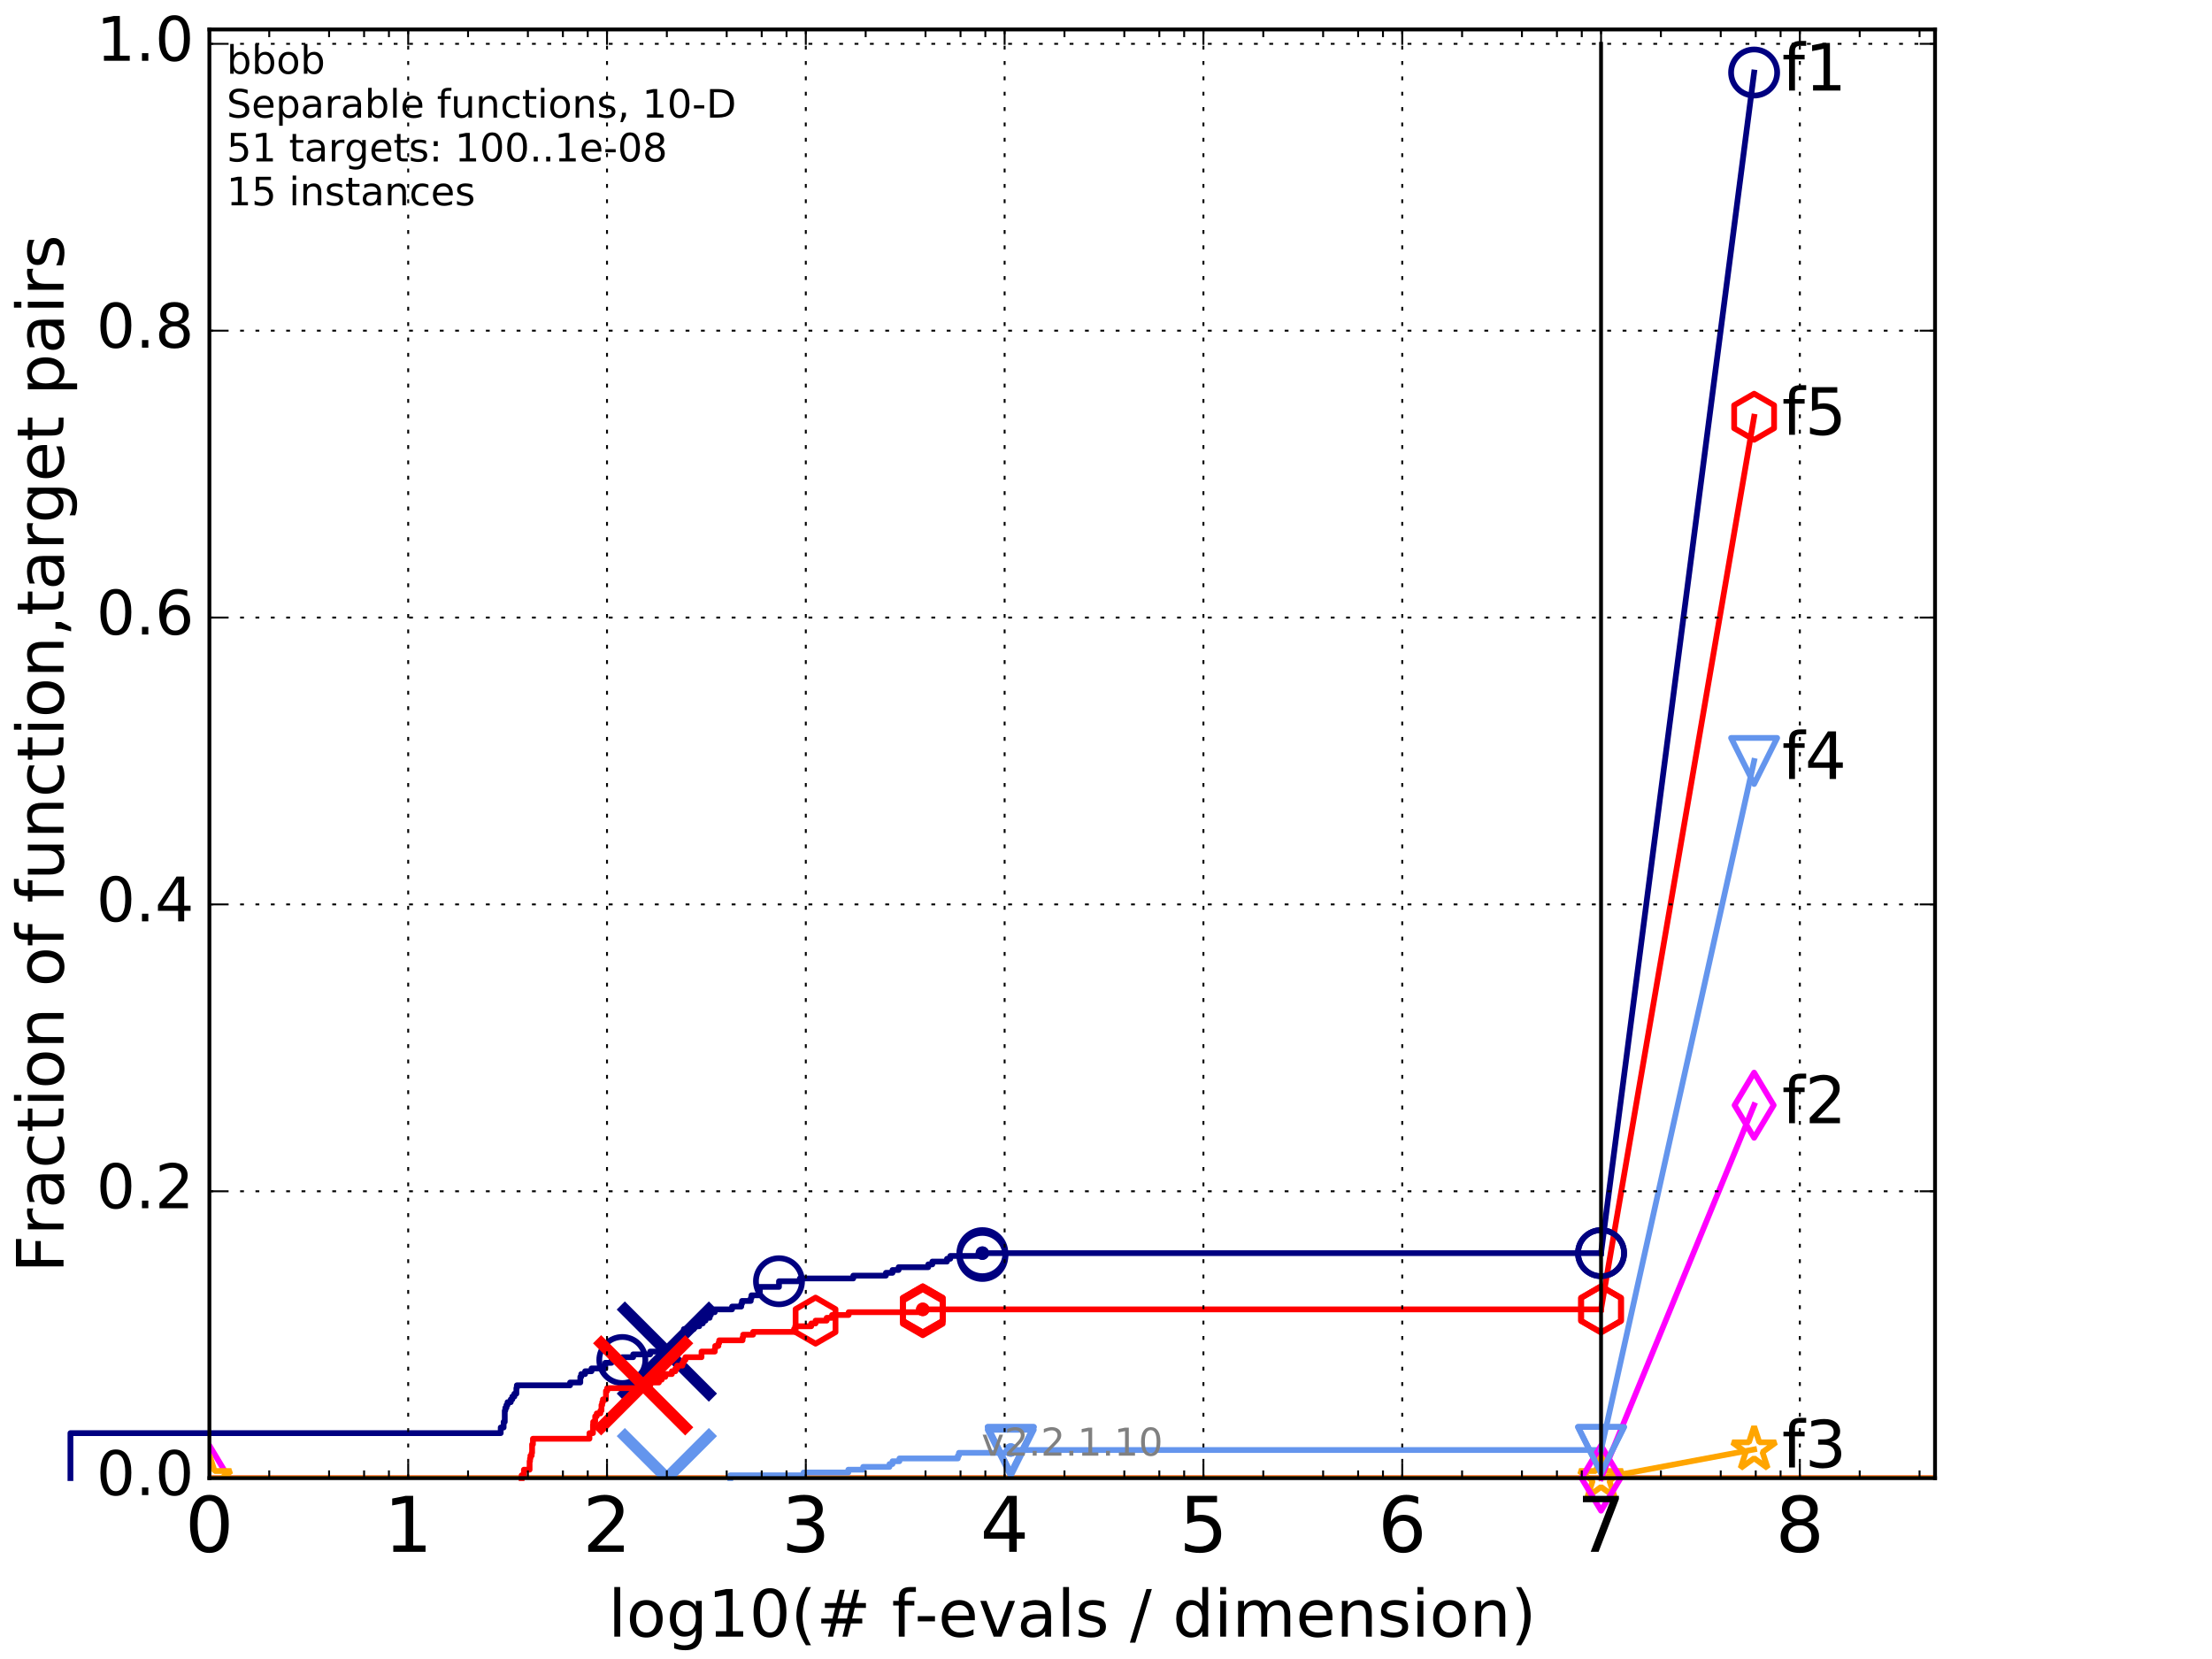 <?xml version="1.0" encoding="utf-8" standalone="no"?>
<!DOCTYPE svg PUBLIC "-//W3C//DTD SVG 1.1//EN"
  "http://www.w3.org/Graphics/SVG/1.1/DTD/svg11.dtd">
<!-- Created with matplotlib (http://matplotlib.org/) -->
<svg height="432pt" version="1.1" viewBox="0 0 576 432" width="576pt" xmlns="http://www.w3.org/2000/svg" xmlns:xlink="http://www.w3.org/1999/xlink">
 <defs>
  <style type="text/css">
*{stroke-linecap:butt;stroke-linejoin:round;stroke-miterlimit:100000;}
  </style>
 </defs>
 <g id="figure_1">
  <g id="patch_1">
   <path d="M 0 432 
L 576 432 
L 576 0 
L 0 0 
z
" style="fill:#ffffff;"/>
  </g>
  <g id="axes_1">
   <g id="patch_2">
    <path d="M 54.525 384.9 
L 503.88 384.9 
L 503.88 7.678 
L 54.525 7.678 
z
" style="fill:#ffffff;"/>
   </g>
   <g id="line2d_1">
    <defs>
     <path d="M 0 1.5 
C 0.398 1.5 0.779 1.342 1.061 1.061 
C 1.342 0.779 1.5 0.398 1.5 0 
C 1.5 -0.398 1.342 -0.779 1.061 -1.061 
C 0.779 -1.342 0.398 -1.5 0 -1.5 
C -0.398 -1.5 -0.779 -1.342 -1.061 -1.061 
C -1.342 -0.779 -1.5 -0.398 -1.5 0 
C -1.5 0.398 -1.342 0.779 -1.061 1.061 
C -0.779 1.342 -0.398 1.5 0 1.5 
z
" id="m817a128494" style="stroke:#000080;stroke-width:0.5;"/>
    </defs>
    <g>
     <use style="fill:#000080;stroke:#000080;stroke-width:0.5;" x="255.812" xlink:href="#m817a128494" y="326.314"/>
     <use style="fill:#000080;stroke:#000080;stroke-width:0.5;" x="255.812" xlink:href="#m817a128494" y="326.314"/>
    </g>
   </g>
   <g id="line2d_2">
    <path d="M 18.34 384.9 
L 18.34 373.183 
L 130.386 373.183 
L 130.386 371.718 
L 131.143 371.718 
L 131.143 370.253 
L 131.439 370.253 
L 131.439 367.324 
L 131.586 367.324 
L 131.586 366.592 
L 131.876 366.592 
L 131.876 365.859 
L 132.162 365.859 
L 132.162 365.127 
L 133 365.127 
L 133 364.395 
L 133.408 364.395 
L 133.408 363.663 
L 133.94 363.663 
L 133.94 362.93 
L 134.46 362.93 
L 134.46 361.466 
L 134.588 361.466 
L 134.588 360.733 
L 148.447 360.733 
L 148.447 360.001 
L 151.11 360.001 
L 151.11 358.536 
L 151.354 358.536 
L 151.354 357.804 
L 152.361 357.804 
L 152.361 357.072 
L 154.036 357.072 
L 154.036 356.339 
L 157.609 356.339 
L 157.609 354.875 
L 159.245 354.875 
L 159.245 354.142 
L 162.049 354.142 
L 162.049 353.41 
L 164.877 353.41 
L 164.877 352.678 
L 169.295 352.678 
L 169.295 351.945 
L 176.75 351.945 
L 176.75 350.481 
L 176.848 350.481 
L 176.848 349.016 
L 177.273 349.016 
L 177.273 348.284 
L 178.081 348.284 
L 178.081 346.087 
L 180.676 346.087 
L 180.676 345.354 
L 182.094 345.354 
L 182.094 344.622 
L 183.016 344.622 
L 183.016 343.89 
L 183.717 343.89 
L 183.717 343.157 
L 184.797 343.157 
L 184.797 342.425 
L 185.103 342.425 
L 185.103 341.693 
L 186.126 341.693 
L 186.126 340.96 
L 190.626 340.96 
L 190.626 340.228 
L 193.019 340.228 
L 193.019 339.496 
L 193.218 339.496 
L 193.218 338.763 
L 195.494 338.763 
L 195.494 338.031 
L 195.681 338.031 
L 195.681 337.299 
L 197.531 337.299 
L 197.531 336.566 
L 197.862 336.566 
L 197.862 335.102 
L 202.846 335.102 
L 202.846 333.637 
L 208.273 333.637 
L 208.273 332.905 
L 222.192 332.905 
L 222.192 332.172 
L 230.692 332.172 
L 230.692 331.44 
L 232.404 331.44 
L 232.404 330.708 
L 233.996 330.708 
L 233.996 329.975 
L 241.715 329.975 
L 241.715 329.243 
L 242.779 329.243 
L 242.779 328.511 
L 246.592 328.511 
L 246.592 327.778 
L 247.452 327.778 
L 247.452 327.046 
L 255.812 327.046 
L 255.812 326.314 
L 416.908 326.314 
" style="fill:none;stroke:#000080;stroke-linecap:square;stroke-width:1.5;"/>
   </g>
   <g id="line2d_3">
    <defs>
     <path d="M 0 6 
C 1.591 6 3.117 5.368 4.243 4.243 
C 5.368 3.117 6 1.591 6 0 
C 6 -1.591 5.368 -3.117 4.243 -4.243 
C 3.117 -5.368 1.591 -6 0 -6 
C -1.591 -6 -3.117 -5.368 -4.243 -4.243 
C -5.368 -3.117 -6 -1.591 -6 0 
C -6 1.591 -5.368 3.117 -4.243 4.243 
C -3.117 5.368 -1.591 6 0 6 
z
" id="md23212a7e5" style="stroke:#000080;stroke-width:1.5;"/>
    </defs>
    <g>
     <use style="fill:none;stroke:#000080;stroke-width:1.5;" x="162.049" xlink:href="#md23212a7e5" y="354.142"/>
     <use style="fill:none;stroke:#000080;stroke-width:1.5;" x="202.846" xlink:href="#md23212a7e5" y="333.637"/>
     <use style="fill:none;stroke:#000080;stroke-width:1.5;" x="255.812" xlink:href="#md23212a7e5" y="327.046"/>
     <use style="fill:none;stroke:#000080;stroke-width:1.5;" x="255.812" xlink:href="#md23212a7e5" y="326.314"/>
     <use style="fill:none;stroke:#000080;stroke-width:1.5;" x="416.908" xlink:href="#md23212a7e5" y="326.314"/>
    </g>
   </g>
   <g id="line2d_4">
    <path d="M -15527.947 758.387 
" style="fill:none;stroke:#000080;stroke-linecap:square;stroke-width:1.5;"/>
    <g>
     <use style="fill:none;stroke:#000080;stroke-width:1.5;" x="-15527.947" xlink:href="#md23212a7e5" y="758.387"/>
    </g>
   </g>
   <g id="line2d_5">
    <path clip-path="url(#pce50a844c2)" d="M 173.647 351.945 
" style="fill:none;stroke:#000080;stroke-linecap:square;"/>
    <defs>
     <path d="M -12 12 
L 12 -12 
M -12 -12 
L 12 12 
" id="m7fd2dbf9a3" style="stroke:#000080;stroke-width:3.0;"/>
    </defs>
    <g clip-path="url(#pce50a844c2)">
     <use style="fill:#000080;stroke:#000080;stroke-width:3.0;" x="173.647" xlink:href="#m7fd2dbf9a3" y="351.945"/>
    </g>
   </g>
   <g id="line2d_6">
    <path clip-path="url(#pce50a844c2)" d="M 54.525 384.9 
L 54.525 384.9 
L 54.525 384.9 
L 54.525 384.9 
L 503.88 384.9 
" style="fill:none;stroke:#ff00ff;stroke-linecap:square;stroke-width:1.5;"/>
   </g>
   <g id="line2d_7">
    <defs>
     <path d="M -0 8.485 
L 5.091 0 
L 0 -8.485 
L -5.091 -0 
z
" id="m67c8f8d2cb" style="stroke:#ff00ff;stroke-linejoin:miter;stroke-width:1.5;"/>
    </defs>
    <g clip-path="url(#pce50a844c2)">
     <use style="fill:none;stroke:#ff00ff;stroke-linejoin:miter;stroke-width:1.5;" x="54.525" xlink:href="#m67c8f8d2cb" y="384.9"/>
    </g>
   </g>
   <g id="line2d_8">
    <path clip-path="url(#pce50a844c2)" d="M -15527.947 758.387 
" style="fill:none;stroke:#ff00ff;stroke-linecap:square;stroke-width:1.5;"/>
    <g clip-path="url(#pce50a844c2)">
     <use style="fill:none;stroke:#ff00ff;stroke-linejoin:miter;stroke-width:1.5;" x="-15527.947" xlink:href="#m67c8f8d2cb" y="758.387"/>
     <use style="fill:none;stroke:#ff00ff;stroke-linejoin:miter;stroke-width:1.5;" x="-1.0" xlink:href="#m67c8f8d2cb" y="758.387"/>
     <use style="fill:none;stroke:#ff00ff;stroke-linejoin:miter;stroke-width:1.5;" x="503.88" xlink:href="#m67c8f8d2cb" y="758.387"/>
    </g>
   </g>
   <g id="line2d_9">
    <path clip-path="url(#pce50a844c2)" d="M 54.525 384.9 
L 54.525 384.9 
L 54.525 384.9 
L 54.525 384.9 
L 503.88 384.9 
" style="fill:none;stroke:#ffa500;stroke-linecap:square;stroke-width:1.5;"/>
   </g>
   <g id="line2d_10">
    <defs>
     <path d="M 0 -6 
L -1.347 -1.854 
L -5.706 -1.854 
L -2.18 0.708 
L -3.527 4.854 
L -0 2.292 
L 3.527 4.854 
L 2.18 0.708 
L 5.706 -1.854 
L 1.347 -1.854 
z
" id="m18948da17e" style="stroke:#ffa500;stroke-linejoin:bevel;stroke-width:1.5;"/>
    </defs>
    <g clip-path="url(#pce50a844c2)">
     <use style="fill:none;stroke:#ffa500;stroke-linejoin:bevel;stroke-width:1.5;" x="54.525" xlink:href="#m18948da17e" y="384.9"/>
    </g>
   </g>
   <g id="line2d_11">
    <path clip-path="url(#pce50a844c2)" d="M -15527.947 758.387 
" style="fill:none;stroke:#ffa500;stroke-linecap:square;stroke-width:1.5;"/>
    <g clip-path="url(#pce50a844c2)">
     <use style="fill:none;stroke:#ffa500;stroke-linejoin:bevel;stroke-width:1.5;" x="-15527.947" xlink:href="#m18948da17e" y="758.387"/>
     <use style="fill:none;stroke:#ffa500;stroke-linejoin:bevel;stroke-width:1.5;" x="-1.0" xlink:href="#m18948da17e" y="758.387"/>
     <use style="fill:none;stroke:#ffa500;stroke-linejoin:bevel;stroke-width:1.5;" x="503.88" xlink:href="#m18948da17e" y="758.387"/>
    </g>
   </g>
   <g id="line2d_12">
    <defs>
     <path d="M 0 1.5 
C 0.398 1.5 0.779 1.342 1.061 1.061 
C 1.342 0.779 1.5 0.398 1.5 0 
C 1.5 -0.398 1.342 -0.779 1.061 -1.061 
C 0.779 -1.342 0.398 -1.5 0 -1.5 
C -0.398 -1.5 -0.779 -1.342 -1.061 -1.061 
C -1.342 -0.779 -1.5 -0.398 -1.5 0 
C -1.5 0.398 -1.342 0.779 -1.061 1.061 
C -0.779 1.342 -0.398 1.5 0 1.5 
z
" id="m31d4356603" style="stroke:#6495ed;stroke-width:0.5;"/>
    </defs>
    <g>
     <use style="fill:#6495ed;stroke:#6495ed;stroke-width:0.5;" x="263.194" xlink:href="#m31d4356603" y="377.577"/>
     <use style="fill:#6495ed;stroke:#6495ed;stroke-width:0.5;" x="263.194" xlink:href="#m31d4356603" y="377.577"/>
    </g>
   </g>
   <g id="line2d_13">
    <path d="M 190.167 384.9 
L 190.167 384.168 
L 209.258 384.168 
L 209.258 383.435 
L 220.895 383.435 
L 220.895 382.703 
L 224.764 382.703 
L 224.764 381.971 
L 231.622 381.971 
L 231.622 381.238 
L 232.403 381.238 
L 232.403 380.506 
L 234.208 380.506 
L 234.208 379.774 
L 249.421 379.774 
L 249.421 379.041 
L 249.707 379.041 
L 249.707 378.309 
L 263.194 378.309 
L 263.194 377.577 
L 416.908 377.577 
" style="fill:none;stroke:#6495ed;stroke-linecap:square;stroke-width:1.5;"/>
   </g>
   <g id="line2d_14">
    <defs>
     <path d="M -0 6 
L 6 -6 
L -6 -6 
z
" id="m242875aa14" style="stroke:#6495ed;stroke-linejoin:miter;stroke-width:1.5;"/>
    </defs>
    <g>
     <use style="fill:none;stroke:#6495ed;stroke-linejoin:miter;stroke-width:1.5;" x="263.194" xlink:href="#m242875aa14" y="378.309"/>
     <use style="fill:none;stroke:#6495ed;stroke-linejoin:miter;stroke-width:1.5;" x="263.194" xlink:href="#m242875aa14" y="377.577"/>
     <use style="fill:none;stroke:#6495ed;stroke-linejoin:miter;stroke-width:1.5;" x="263.194" xlink:href="#m242875aa14" y="377.577"/>
     <use style="fill:none;stroke:#6495ed;stroke-linejoin:miter;stroke-width:1.5;" x="416.908" xlink:href="#m242875aa14" y="377.577"/>
    </g>
   </g>
   <g id="line2d_15">
    <path d="M -15527.947 758.387 
" style="fill:none;stroke:#6495ed;stroke-linecap:square;stroke-width:1.5;"/>
    <g>
     <use style="fill:none;stroke:#6495ed;stroke-linejoin:miter;stroke-width:1.5;" x="-15527.947" xlink:href="#m242875aa14" y="758.387"/>
    </g>
   </g>
   <g id="line2d_16">
    <path clip-path="url(#pce50a844c2)" d="M 173.647 384.9 
" style="fill:none;stroke:#6495ed;stroke-linecap:square;"/>
    <defs>
     <path d="M -12 12 
L 12 -12 
M -12 -12 
L 12 12 
" id="ma45367bdf5" style="stroke:#6495ed;stroke-width:3.0;"/>
    </defs>
    <g clip-path="url(#pce50a844c2)">
     <use style="fill:#6495ed;stroke:#6495ed;stroke-width:3.0;" x="173.647" xlink:href="#ma45367bdf5" y="384.9"/>
    </g>
   </g>
   <g id="line2d_17">
    <defs>
     <path d="M 0 1.5 
C 0.398 1.5 0.779 1.342 1.061 1.061 
C 1.342 0.779 1.5 0.398 1.5 0 
C 1.5 -0.398 1.342 -0.779 1.061 -1.061 
C 0.779 -1.342 0.398 -1.5 0 -1.5 
C -0.398 -1.5 -0.779 -1.342 -1.061 -1.061 
C -1.342 -0.779 -1.5 -0.398 -1.5 0 
C -1.5 0.398 -1.342 0.779 -1.061 1.061 
C -0.779 1.342 -0.398 1.5 0 1.5 
z
" id="m399b2089ec" style="stroke:#ff0000;stroke-width:0.5;"/>
    </defs>
    <g>
     <use style="fill:#ff0000;stroke:#ff0000;stroke-width:0.5;" x="240.289" xlink:href="#m399b2089ec" y="340.96"/>
     <use style="fill:#ff0000;stroke:#ff0000;stroke-width:0.5;" x="240.289" xlink:href="#m399b2089ec" y="340.96"/>
    </g>
   </g>
   <g id="line2d_18">
    <path d="M 135.83 384.9 
L 135.83 384.168 
L 136.427 384.168 
L 136.427 382.703 
L 137.907 382.703 
L 137.907 380.506 
L 138.017 380.506 
L 138.017 379.774 
L 138.127 379.774 
L 138.127 379.041 
L 138.452 379.041 
L 138.452 378.309 
L 138.559 378.309 
L 138.559 376.112 
L 138.772 376.112 
L 138.772 374.647 
L 153.491 374.647 
L 153.491 373.183 
L 154.409 373.183 
L 154.409 370.986 
L 154.462 370.986 
L 154.462 370.253 
L 154.984 370.253 
L 154.984 368.789 
L 155.392 368.789 
L 155.392 368.056 
L 156.335 368.056 
L 156.335 367.324 
L 156.624 367.324 
L 156.624 365.859 
L 156.815 365.859 
L 156.815 365.127 
L 157.004 365.127 
L 157.004 364.395 
L 157.792 364.395 
L 157.792 362.198 
L 158.108 362.198 
L 158.108 361.466 
L 166.968 361.466 
L 166.968 360.733 
L 169.349 360.733 
L 169.349 360.001 
L 171.576 360.001 
L 171.576 359.269 
L 172.316 359.269 
L 172.316 358.536 
L 173.239 358.536 
L 173.239 357.804 
L 174.957 357.804 
L 174.957 357.072 
L 175.882 357.072 
L 175.882 356.339 
L 176.325 356.339 
L 176.325 355.607 
L 177.69 355.607 
L 177.69 354.875 
L 178.007 354.875 
L 178.007 354.142 
L 178.483 354.142 
L 178.483 353.41 
L 182.673 353.41 
L 182.673 352.678 
L 182.681 352.678 
L 182.681 351.945 
L 186.132 351.945 
L 186.132 351.213 
L 186.235 351.213 
L 186.235 350.481 
L 187.067 350.481 
L 187.067 349.748 
L 187.277 349.748 
L 187.277 349.016 
L 193.358 349.016 
L 193.358 348.284 
L 193.512 348.284 
L 193.512 347.551 
L 196.103 347.551 
L 196.103 346.819 
L 206.763 346.819 
L 206.763 346.087 
L 207.08 346.087 
L 207.08 345.354 
L 211.242 345.354 
L 211.242 344.622 
L 212.37 344.622 
L 212.37 343.89 
L 215.264 343.89 
L 215.264 343.157 
L 216.656 343.157 
L 216.656 342.425 
L 220.99 342.425 
L 220.99 341.693 
L 240.289 341.693 
L 240.289 340.96 
L 416.908 340.96 
" style="fill:none;stroke:#ff0000;stroke-linecap:square;stroke-width:1.5;"/>
   </g>
   <g id="line2d_19">
    <defs>
     <path d="M 0 -6 
L -5.196 -3 
L -5.196 3 
L -0 6 
L 5.196 3 
L 5.196 -3 
z
" id="m6709480fba" style="stroke:#ff0000;stroke-linejoin:miter;stroke-width:1.5;"/>
    </defs>
    <g>
     <use style="fill:none;stroke:#ff0000;stroke-linejoin:miter;stroke-width:1.5;" x="212.37" xlink:href="#m6709480fba" y="343.89"/>
     <use style="fill:none;stroke:#ff0000;stroke-linejoin:miter;stroke-width:1.5;" x="240.289" xlink:href="#m6709480fba" y="341.693"/>
     <use style="fill:none;stroke:#ff0000;stroke-linejoin:miter;stroke-width:1.5;" x="240.289" xlink:href="#m6709480fba" y="340.96"/>
     <use style="fill:none;stroke:#ff0000;stroke-linejoin:miter;stroke-width:1.5;" x="240.289" xlink:href="#m6709480fba" y="340.96"/>
     <use style="fill:none;stroke:#ff0000;stroke-linejoin:miter;stroke-width:1.5;" x="416.908" xlink:href="#m6709480fba" y="340.96"/>
    </g>
   </g>
   <g id="line2d_20">
    <path d="M -15527.947 758.387 
" style="fill:none;stroke:#ff0000;stroke-linecap:square;stroke-width:1.5;"/>
    <g>
     <use style="fill:none;stroke:#ff0000;stroke-linejoin:miter;stroke-width:1.5;" x="-15527.947" xlink:href="#m6709480fba" y="758.387"/>
    </g>
   </g>
   <g id="line2d_21">
    <path clip-path="url(#pce50a844c2)" d="M 167.477 360.733 
" style="fill:none;stroke:#ff0000;stroke-linecap:square;"/>
    <defs>
     <path d="M -12 12 
L 12 -12 
M -12 -12 
L 12 12 
" id="m60a49d4676" style="stroke:#ff0000;stroke-width:3.0;"/>
    </defs>
    <g clip-path="url(#pce50a844c2)">
     <use style="fill:#ff0000;stroke:#ff0000;stroke-width:3.0;" x="167.477" xlink:href="#m60a49d4676" y="360.733"/>
    </g>
   </g>
   <g id="line2d_22">
    <path d="M 416.908 384.9 
L 456.77 377.43 
" style="fill:none;stroke:#ffa500;stroke-linecap:square;stroke-width:1.5;"/>
    <g>
     <use style="fill:none;stroke:#ffa500;stroke-linejoin:bevel;stroke-width:1.5;" x="416.908" xlink:href="#m18948da17e" y="384.9"/>
     <use style="fill:none;stroke:#ffa500;stroke-linejoin:bevel;stroke-width:1.5;" x="456.77" xlink:href="#m18948da17e" y="377.43"/>
    </g>
   </g>
   <g id="line2d_23">
    <path d="M 416.908 384.9 
L 456.77 287.793 
" style="fill:none;stroke:#ff00ff;stroke-linecap:square;stroke-width:1.5;"/>
    <g>
     <use style="fill:none;stroke:#ff00ff;stroke-linejoin:miter;stroke-width:1.5;" x="416.908" xlink:href="#m67c8f8d2cb" y="384.9"/>
     <use style="fill:none;stroke:#ff00ff;stroke-linejoin:miter;stroke-width:1.5;" x="456.77" xlink:href="#m67c8f8d2cb" y="287.793"/>
    </g>
   </g>
   <g id="line2d_24">
    <path d="M 416.908 377.577 
L 456.77 198.157 
" style="fill:none;stroke:#6495ed;stroke-linecap:square;stroke-width:1.5;"/>
    <g>
     <use style="fill:none;stroke:#6495ed;stroke-linejoin:miter;stroke-width:1.5;" x="416.908" xlink:href="#m242875aa14" y="377.577"/>
     <use style="fill:none;stroke:#6495ed;stroke-linejoin:miter;stroke-width:1.5;" x="456.77" xlink:href="#m242875aa14" y="198.157"/>
    </g>
   </g>
   <g id="line2d_25">
    <path d="M 416.908 340.96 
L 456.77 108.52 
" style="fill:none;stroke:#ff0000;stroke-linecap:square;stroke-width:1.5;"/>
    <g>
     <use style="fill:none;stroke:#ff0000;stroke-linejoin:miter;stroke-width:1.5;" x="416.908" xlink:href="#m6709480fba" y="340.96"/>
     <use style="fill:none;stroke:#ff0000;stroke-linejoin:miter;stroke-width:1.5;" x="456.77" xlink:href="#m6709480fba" y="108.52"/>
    </g>
   </g>
   <g id="line2d_26">
    <path d="M 416.908 326.314 
L 456.77 18.883 
" style="fill:none;stroke:#000080;stroke-linecap:square;stroke-width:1.5;"/>
    <g>
     <use style="fill:none;stroke:#000080;stroke-width:1.5;" x="416.908" xlink:href="#md23212a7e5" y="326.314"/>
     <use style="fill:none;stroke:#000080;stroke-width:1.5;" x="456.77" xlink:href="#md23212a7e5" y="18.883"/>
    </g>
   </g>
   <g id="line2d_27">
    <path d="M 416.908 384.9 
L 416.908 11.413 
" style="fill:none;stroke:#000000;stroke-linecap:square;"/>
   </g>
   <g id="patch_3">
    <path d="M 54.525 7.678 
L 503.88 7.678 
" style="fill:none;stroke:#000000;stroke-linecap:square;stroke-linejoin:miter;"/>
   </g>
   <g id="patch_4">
    <path d="M 503.88 384.9 
L 503.88 7.678 
" style="fill:none;stroke:#000000;stroke-linecap:square;stroke-linejoin:miter;"/>
   </g>
   <g id="patch_5">
    <path d="M 54.525 384.9 
L 503.88 384.9 
" style="fill:none;stroke:#000000;stroke-linecap:square;stroke-linejoin:miter;"/>
   </g>
   <g id="patch_6">
    <path d="M 54.525 384.9 
L 54.525 7.678 
" style="fill:none;stroke:#000000;stroke-linecap:square;stroke-linejoin:miter;"/>
   </g>
   <g id="matplotlib.axis_1">
    <g id="xtick_1">
     <g id="line2d_28">
      <path clip-path="url(#pce50a844c2)" d="M 54.525 384.9 
L 54.525 7.678 
" style="fill:none;stroke:#000000;stroke-dasharray:1,3;stroke-dashoffset:0.0;stroke-width:0.5;"/>
     </g>
     <g id="line2d_29">
      <defs>
       <path d="M 0 0 
L 0 -4 
" id="m92357c4975" style="stroke:#000000;stroke-width:0.5;"/>
      </defs>
      <g>
       <use style="stroke:#000000;stroke-width:0.5;" x="54.525" xlink:href="#m92357c4975" y="384.9"/>
      </g>
     </g>
     <g id="line2d_30">
      <defs>
       <path d="M 0 0 
L 0 4 
" id="m6547b1e9f5" style="stroke:#000000;stroke-width:0.5;"/>
      </defs>
      <g>
       <use style="stroke:#000000;stroke-width:0.5;" x="54.525" xlink:href="#m6547b1e9f5" y="7.678"/>
      </g>
     </g>
     <g id="text_1">
      <!-- 0 -->
      <defs>
       <path d="M 31.781 66.406 
Q 24.172 66.406 20.328 58.906 
Q 16.5 51.422 16.5 36.375 
Q 16.5 21.391 20.328 13.891 
Q 24.172 6.391 31.781 6.391 
Q 39.453 6.391 43.281 13.891 
Q 47.125 21.391 47.125 36.375 
Q 47.125 51.422 43.281 58.906 
Q 39.453 66.406 31.781 66.406 
M 31.781 74.219 
Q 44.047 74.219 50.516 64.516 
Q 56.984 54.828 56.984 36.375 
Q 56.984 17.969 50.516 8.266 
Q 44.047 -1.422 31.781 -1.422 
Q 19.531 -1.422 13.062 8.266 
Q 6.594 17.969 6.594 36.375 
Q 6.594 54.828 13.062 64.516 
Q 19.531 74.219 31.781 74.219 
" id="BitstreamVeraSans-Roman-30"/>
      </defs>
      <g transform="translate(48.163 404.097)scale(0.2 -0.2)">
       <use xlink:href="#BitstreamVeraSans-Roman-30"/>
      </g>
     </g>
    </g>
    <g id="xtick_2">
     <g id="line2d_31">
      <path clip-path="url(#pce50a844c2)" d="M 106.294 384.9 
L 106.294 7.678 
" style="fill:none;stroke:#000000;stroke-dasharray:1,3;stroke-dashoffset:0.0;stroke-width:0.5;"/>
     </g>
     <g id="line2d_32">
      <g>
       <use style="stroke:#000000;stroke-width:0.5;" x="106.294" xlink:href="#m92357c4975" y="384.9"/>
      </g>
     </g>
     <g id="line2d_33">
      <g>
       <use style="stroke:#000000;stroke-width:0.5;" x="106.294" xlink:href="#m6547b1e9f5" y="7.678"/>
      </g>
     </g>
     <g id="text_2">
      <!-- 1 -->
      <defs>
       <path d="M 12.406 8.297 
L 28.516 8.297 
L 28.516 63.922 
L 10.984 60.406 
L 10.984 69.391 
L 28.422 72.906 
L 38.281 72.906 
L 38.281 8.297 
L 54.391 8.297 
L 54.391 0 
L 12.406 0 
z
" id="BitstreamVeraSans-Roman-31"/>
      </defs>
      <g transform="translate(99.932 404.097)scale(0.2 -0.2)">
       <use xlink:href="#BitstreamVeraSans-Roman-31"/>
      </g>
     </g>
    </g>
    <g id="xtick_3">
     <g id="line2d_34">
      <path clip-path="url(#pce50a844c2)" d="M 158.063 384.9 
L 158.063 7.678 
" style="fill:none;stroke:#000000;stroke-dasharray:1,3;stroke-dashoffset:0.0;stroke-width:0.5;"/>
     </g>
     <g id="line2d_35">
      <g>
       <use style="stroke:#000000;stroke-width:0.5;" x="158.063" xlink:href="#m92357c4975" y="384.9"/>
      </g>
     </g>
     <g id="line2d_36">
      <g>
       <use style="stroke:#000000;stroke-width:0.5;" x="158.063" xlink:href="#m6547b1e9f5" y="7.678"/>
      </g>
     </g>
     <g id="text_3">
      <!-- 2 -->
      <defs>
       <path d="M 19.188 8.297 
L 53.609 8.297 
L 53.609 0 
L 7.328 0 
L 7.328 8.297 
Q 12.938 14.109 22.625 23.891 
Q 32.328 33.688 34.812 36.531 
Q 39.547 41.844 41.422 45.531 
Q 43.312 49.219 43.312 52.781 
Q 43.312 58.594 39.234 62.25 
Q 35.156 65.922 28.609 65.922 
Q 23.969 65.922 18.812 64.312 
Q 13.672 62.703 7.812 59.422 
L 7.812 69.391 
Q 13.766 71.781 18.938 73 
Q 24.125 74.219 28.422 74.219 
Q 39.75 74.219 46.484 68.547 
Q 53.219 62.891 53.219 53.422 
Q 53.219 48.922 51.531 44.891 
Q 49.859 40.875 45.406 35.406 
Q 44.188 33.984 37.641 27.219 
Q 31.109 20.453 19.188 8.297 
" id="BitstreamVeraSans-Roman-32"/>
      </defs>
      <g transform="translate(151.701 404.097)scale(0.2 -0.2)">
       <use xlink:href="#BitstreamVeraSans-Roman-32"/>
      </g>
     </g>
    </g>
    <g id="xtick_4">
     <g id="line2d_37">
      <path clip-path="url(#pce50a844c2)" d="M 209.832 384.9 
L 209.832 7.678 
" style="fill:none;stroke:#000000;stroke-dasharray:1,3;stroke-dashoffset:0.0;stroke-width:0.5;"/>
     </g>
     <g id="line2d_38">
      <g>
       <use style="stroke:#000000;stroke-width:0.5;" x="209.832" xlink:href="#m92357c4975" y="384.9"/>
      </g>
     </g>
     <g id="line2d_39">
      <g>
       <use style="stroke:#000000;stroke-width:0.5;" x="209.832" xlink:href="#m6547b1e9f5" y="7.678"/>
      </g>
     </g>
     <g id="text_4">
      <!-- 3 -->
      <defs>
       <path d="M 40.578 39.312 
Q 47.656 37.797 51.625 33 
Q 55.609 28.219 55.609 21.188 
Q 55.609 10.406 48.188 4.484 
Q 40.766 -1.422 27.094 -1.422 
Q 22.516 -1.422 17.656 -0.516 
Q 12.797 0.391 7.625 2.203 
L 7.625 11.719 
Q 11.719 9.328 16.594 8.109 
Q 21.484 6.891 26.812 6.891 
Q 36.078 6.891 40.938 10.547 
Q 45.797 14.203 45.797 21.188 
Q 45.797 27.641 41.281 31.266 
Q 36.766 34.906 28.719 34.906 
L 20.219 34.906 
L 20.219 43.016 
L 29.109 43.016 
Q 36.375 43.016 40.234 45.922 
Q 44.094 48.828 44.094 54.297 
Q 44.094 59.906 40.109 62.906 
Q 36.141 65.922 28.719 65.922 
Q 24.656 65.922 20.016 65.031 
Q 15.375 64.156 9.812 62.312 
L 9.812 71.094 
Q 15.438 72.656 20.344 73.438 
Q 25.25 74.219 29.594 74.219 
Q 40.828 74.219 47.359 69.109 
Q 53.906 64.016 53.906 55.328 
Q 53.906 49.266 50.438 45.094 
Q 46.969 40.922 40.578 39.312 
" id="BitstreamVeraSans-Roman-33"/>
      </defs>
      <g transform="translate(203.47 404.097)scale(0.2 -0.2)">
       <use xlink:href="#BitstreamVeraSans-Roman-33"/>
      </g>
     </g>
    </g>
    <g id="xtick_5">
     <g id="line2d_40">
      <path clip-path="url(#pce50a844c2)" d="M 261.601 384.9 
L 261.601 7.678 
" style="fill:none;stroke:#000000;stroke-dasharray:1,3;stroke-dashoffset:0.0;stroke-width:0.5;"/>
     </g>
     <g id="line2d_41">
      <g>
       <use style="stroke:#000000;stroke-width:0.5;" x="261.601" xlink:href="#m92357c4975" y="384.9"/>
      </g>
     </g>
     <g id="line2d_42">
      <g>
       <use style="stroke:#000000;stroke-width:0.5;" x="261.601" xlink:href="#m6547b1e9f5" y="7.678"/>
      </g>
     </g>
     <g id="text_5">
      <!-- 4 -->
      <defs>
       <path d="M 37.797 64.312 
L 12.891 25.391 
L 37.797 25.391 
z
M 35.203 72.906 
L 47.609 72.906 
L 47.609 25.391 
L 58.016 25.391 
L 58.016 17.188 
L 47.609 17.188 
L 47.609 0 
L 37.797 0 
L 37.797 17.188 
L 4.891 17.188 
L 4.891 26.703 
z
" id="BitstreamVeraSans-Roman-34"/>
      </defs>
      <g transform="translate(255.239 404.097)scale(0.2 -0.2)">
       <use xlink:href="#BitstreamVeraSans-Roman-34"/>
      </g>
     </g>
    </g>
    <g id="xtick_6">
     <g id="line2d_43">
      <path clip-path="url(#pce50a844c2)" d="M 313.37 384.9 
L 313.37 7.678 
" style="fill:none;stroke:#000000;stroke-dasharray:1,3;stroke-dashoffset:0.0;stroke-width:0.5;"/>
     </g>
     <g id="line2d_44">
      <g>
       <use style="stroke:#000000;stroke-width:0.5;" x="313.37" xlink:href="#m92357c4975" y="384.9"/>
      </g>
     </g>
     <g id="line2d_45">
      <g>
       <use style="stroke:#000000;stroke-width:0.5;" x="313.37" xlink:href="#m6547b1e9f5" y="7.678"/>
      </g>
     </g>
     <g id="text_6">
      <!-- 5 -->
      <defs>
       <path d="M 10.797 72.906 
L 49.516 72.906 
L 49.516 64.594 
L 19.828 64.594 
L 19.828 46.734 
Q 21.969 47.469 24.109 47.828 
Q 26.266 48.188 28.422 48.188 
Q 40.625 48.188 47.75 41.5 
Q 54.891 34.812 54.891 23.391 
Q 54.891 11.625 47.562 5.094 
Q 40.234 -1.422 26.906 -1.422 
Q 22.312 -1.422 17.547 -0.641 
Q 12.797 0.141 7.719 1.703 
L 7.719 11.625 
Q 12.109 9.234 16.797 8.062 
Q 21.484 6.891 26.703 6.891 
Q 35.156 6.891 40.078 11.328 
Q 45.016 15.766 45.016 23.391 
Q 45.016 31 40.078 35.438 
Q 35.156 39.891 26.703 39.891 
Q 22.75 39.891 18.812 39.016 
Q 14.891 38.141 10.797 36.281 
z
" id="BitstreamVeraSans-Roman-35"/>
      </defs>
      <g transform="translate(307.008 404.097)scale(0.2 -0.2)">
       <use xlink:href="#BitstreamVeraSans-Roman-35"/>
      </g>
     </g>
    </g>
    <g id="xtick_7">
     <g id="line2d_46">
      <path clip-path="url(#pce50a844c2)" d="M 365.139 384.9 
L 365.139 7.678 
" style="fill:none;stroke:#000000;stroke-dasharray:1,3;stroke-dashoffset:0.0;stroke-width:0.5;"/>
     </g>
     <g id="line2d_47">
      <g>
       <use style="stroke:#000000;stroke-width:0.5;" x="365.139" xlink:href="#m92357c4975" y="384.9"/>
      </g>
     </g>
     <g id="line2d_48">
      <g>
       <use style="stroke:#000000;stroke-width:0.5;" x="365.139" xlink:href="#m6547b1e9f5" y="7.678"/>
      </g>
     </g>
     <g id="text_7">
      <!-- 6 -->
      <defs>
       <path d="M 33.016 40.375 
Q 26.375 40.375 22.484 35.828 
Q 18.609 31.297 18.609 23.391 
Q 18.609 15.531 22.484 10.953 
Q 26.375 6.391 33.016 6.391 
Q 39.656 6.391 43.531 10.953 
Q 47.406 15.531 47.406 23.391 
Q 47.406 31.297 43.531 35.828 
Q 39.656 40.375 33.016 40.375 
M 52.594 71.297 
L 52.594 62.312 
Q 48.875 64.062 45.094 64.984 
Q 41.312 65.922 37.594 65.922 
Q 27.828 65.922 22.672 59.328 
Q 17.531 52.734 16.797 39.406 
Q 19.672 43.656 24.016 45.922 
Q 28.375 48.188 33.594 48.188 
Q 44.578 48.188 50.953 41.516 
Q 57.328 34.859 57.328 23.391 
Q 57.328 12.156 50.688 5.359 
Q 44.047 -1.422 33.016 -1.422 
Q 20.359 -1.422 13.672 8.266 
Q 6.984 17.969 6.984 36.375 
Q 6.984 53.656 15.188 63.938 
Q 23.391 74.219 37.203 74.219 
Q 40.922 74.219 44.703 73.484 
Q 48.484 72.75 52.594 71.297 
" id="BitstreamVeraSans-Roman-36"/>
      </defs>
      <g transform="translate(358.777 404.097)scale(0.2 -0.2)">
       <use xlink:href="#BitstreamVeraSans-Roman-36"/>
      </g>
     </g>
    </g>
    <g id="xtick_8">
     <g id="line2d_49">
      <path clip-path="url(#pce50a844c2)" d="M 416.908 384.9 
L 416.908 7.678 
" style="fill:none;stroke:#000000;stroke-dasharray:1,3;stroke-dashoffset:0.0;stroke-width:0.5;"/>
     </g>
     <g id="line2d_50">
      <g>
       <use style="stroke:#000000;stroke-width:0.5;" x="416.908" xlink:href="#m92357c4975" y="384.9"/>
      </g>
     </g>
     <g id="line2d_51">
      <g>
       <use style="stroke:#000000;stroke-width:0.5;" x="416.908" xlink:href="#m6547b1e9f5" y="7.678"/>
      </g>
     </g>
     <g id="text_8">
      <!-- 7 -->
      <defs>
       <path d="M 8.203 72.906 
L 55.078 72.906 
L 55.078 68.703 
L 28.609 0 
L 18.312 0 
L 43.219 64.594 
L 8.203 64.594 
z
" id="BitstreamVeraSans-Roman-37"/>
      </defs>
      <g transform="translate(410.546 404.097)scale(0.2 -0.2)">
       <use xlink:href="#BitstreamVeraSans-Roman-37"/>
      </g>
     </g>
    </g>
    <g id="xtick_9">
     <g id="line2d_52">
      <path clip-path="url(#pce50a844c2)" d="M 468.677 384.9 
L 468.677 7.678 
" style="fill:none;stroke:#000000;stroke-dasharray:1,3;stroke-dashoffset:0.0;stroke-width:0.5;"/>
     </g>
     <g id="line2d_53">
      <g>
       <use style="stroke:#000000;stroke-width:0.5;" x="468.677" xlink:href="#m92357c4975" y="384.9"/>
      </g>
     </g>
     <g id="line2d_54">
      <g>
       <use style="stroke:#000000;stroke-width:0.5;" x="468.677" xlink:href="#m6547b1e9f5" y="7.678"/>
      </g>
     </g>
     <g id="text_9">
      <!-- 8 -->
      <defs>
       <path d="M 31.781 34.625 
Q 24.75 34.625 20.719 30.859 
Q 16.703 27.094 16.703 20.516 
Q 16.703 13.922 20.719 10.156 
Q 24.75 6.391 31.781 6.391 
Q 38.812 6.391 42.859 10.172 
Q 46.922 13.969 46.922 20.516 
Q 46.922 27.094 42.891 30.859 
Q 38.875 34.625 31.781 34.625 
M 21.922 38.812 
Q 15.578 40.375 12.031 44.719 
Q 8.5 49.078 8.5 55.328 
Q 8.5 64.062 14.719 69.141 
Q 20.953 74.219 31.781 74.219 
Q 42.672 74.219 48.875 69.141 
Q 55.078 64.062 55.078 55.328 
Q 55.078 49.078 51.531 44.719 
Q 48 40.375 41.703 38.812 
Q 48.828 37.156 52.797 32.312 
Q 56.781 27.484 56.781 20.516 
Q 56.781 9.906 50.312 4.234 
Q 43.844 -1.422 31.781 -1.422 
Q 19.734 -1.422 13.25 4.234 
Q 6.781 9.906 6.781 20.516 
Q 6.781 27.484 10.781 32.312 
Q 14.797 37.156 21.922 38.812 
M 18.312 54.391 
Q 18.312 48.734 21.844 45.562 
Q 25.391 42.391 31.781 42.391 
Q 38.141 42.391 41.719 45.562 
Q 45.312 48.734 45.312 54.391 
Q 45.312 60.062 41.719 63.234 
Q 38.141 66.406 31.781 66.406 
Q 25.391 66.406 21.844 63.234 
Q 18.312 60.062 18.312 54.391 
" id="BitstreamVeraSans-Roman-38"/>
      </defs>
      <g transform="translate(462.315 404.097)scale(0.2 -0.2)">
       <use xlink:href="#BitstreamVeraSans-Roman-38"/>
      </g>
     </g>
    </g>
    <g id="xtick_10">
     <g id="line2d_55">
      <defs>
       <path d="M 0 0 
L 0 -2 
" id="mc1107653be" style="stroke:#000000;stroke-width:0.5;"/>
      </defs>
      <g>
       <use style="stroke:#000000;stroke-width:0.5;" x="70.109" xlink:href="#mc1107653be" y="384.9"/>
      </g>
     </g>
     <g id="line2d_56">
      <defs>
       <path d="M 0 0 
L 0 2 
" id="mbc693272a4" style="stroke:#000000;stroke-width:0.5;"/>
      </defs>
      <g>
       <use style="stroke:#000000;stroke-width:0.5;" x="70.109" xlink:href="#mbc693272a4" y="7.678"/>
      </g>
     </g>
    </g>
    <g id="xtick_11">
     <g id="line2d_57">
      <g>
       <use style="stroke:#000000;stroke-width:0.5;" x="85.693" xlink:href="#mc1107653be" y="384.9"/>
      </g>
     </g>
     <g id="line2d_58">
      <g>
       <use style="stroke:#000000;stroke-width:0.5;" x="85.693" xlink:href="#mbc693272a4" y="7.678"/>
      </g>
     </g>
    </g>
    <g id="xtick_12">
     <g id="line2d_59">
      <g>
       <use style="stroke:#000000;stroke-width:0.5;" x="94.809" xlink:href="#mc1107653be" y="384.9"/>
      </g>
     </g>
     <g id="line2d_60">
      <g>
       <use style="stroke:#000000;stroke-width:0.5;" x="94.809" xlink:href="#mbc693272a4" y="7.678"/>
      </g>
     </g>
    </g>
    <g id="xtick_13">
     <g id="line2d_61">
      <g>
       <use style="stroke:#000000;stroke-width:0.5;" x="101.277" xlink:href="#mc1107653be" y="384.9"/>
      </g>
     </g>
     <g id="line2d_62">
      <g>
       <use style="stroke:#000000;stroke-width:0.5;" x="101.277" xlink:href="#mbc693272a4" y="7.678"/>
      </g>
     </g>
    </g>
    <g id="xtick_14">
     <g id="line2d_63">
      <g>
       <use style="stroke:#000000;stroke-width:0.5;" x="121.878" xlink:href="#mc1107653be" y="384.9"/>
      </g>
     </g>
     <g id="line2d_64">
      <g>
       <use style="stroke:#000000;stroke-width:0.5;" x="121.878" xlink:href="#mbc693272a4" y="7.678"/>
      </g>
     </g>
    </g>
    <g id="xtick_15">
     <g id="line2d_65">
      <g>
       <use style="stroke:#000000;stroke-width:0.5;" x="137.462" xlink:href="#mc1107653be" y="384.9"/>
      </g>
     </g>
     <g id="line2d_66">
      <g>
       <use style="stroke:#000000;stroke-width:0.5;" x="137.462" xlink:href="#mbc693272a4" y="7.678"/>
      </g>
     </g>
    </g>
    <g id="xtick_16">
     <g id="line2d_67">
      <g>
       <use style="stroke:#000000;stroke-width:0.5;" x="146.578" xlink:href="#mc1107653be" y="384.9"/>
      </g>
     </g>
     <g id="line2d_68">
      <g>
       <use style="stroke:#000000;stroke-width:0.5;" x="146.578" xlink:href="#mbc693272a4" y="7.678"/>
      </g>
     </g>
    </g>
    <g id="xtick_17">
     <g id="line2d_69">
      <g>
       <use style="stroke:#000000;stroke-width:0.5;" x="153.046" xlink:href="#mc1107653be" y="384.9"/>
      </g>
     </g>
     <g id="line2d_70">
      <g>
       <use style="stroke:#000000;stroke-width:0.5;" x="153.046" xlink:href="#mbc693272a4" y="7.678"/>
      </g>
     </g>
    </g>
    <g id="xtick_18">
     <g id="line2d_71">
      <g>
       <use style="stroke:#000000;stroke-width:0.5;" x="173.647" xlink:href="#mc1107653be" y="384.9"/>
      </g>
     </g>
     <g id="line2d_72">
      <g>
       <use style="stroke:#000000;stroke-width:0.5;" x="173.647" xlink:href="#mbc693272a4" y="7.678"/>
      </g>
     </g>
    </g>
    <g id="xtick_19">
     <g id="line2d_73">
      <g>
       <use style="stroke:#000000;stroke-width:0.5;" x="189.231" xlink:href="#mc1107653be" y="384.9"/>
      </g>
     </g>
     <g id="line2d_74">
      <g>
       <use style="stroke:#000000;stroke-width:0.5;" x="189.231" xlink:href="#mbc693272a4" y="7.678"/>
      </g>
     </g>
    </g>
    <g id="xtick_20">
     <g id="line2d_75">
      <g>
       <use style="stroke:#000000;stroke-width:0.5;" x="198.347" xlink:href="#mc1107653be" y="384.9"/>
      </g>
     </g>
     <g id="line2d_76">
      <g>
       <use style="stroke:#000000;stroke-width:0.5;" x="198.347" xlink:href="#mbc693272a4" y="7.678"/>
      </g>
     </g>
    </g>
    <g id="xtick_21">
     <g id="line2d_77">
      <g>
       <use style="stroke:#000000;stroke-width:0.5;" x="204.815" xlink:href="#mc1107653be" y="384.9"/>
      </g>
     </g>
     <g id="line2d_78">
      <g>
       <use style="stroke:#000000;stroke-width:0.5;" x="204.815" xlink:href="#mbc693272a4" y="7.678"/>
      </g>
     </g>
    </g>
    <g id="xtick_22">
     <g id="line2d_79">
      <g>
       <use style="stroke:#000000;stroke-width:0.5;" x="225.416" xlink:href="#mc1107653be" y="384.9"/>
      </g>
     </g>
     <g id="line2d_80">
      <g>
       <use style="stroke:#000000;stroke-width:0.5;" x="225.416" xlink:href="#mbc693272a4" y="7.678"/>
      </g>
     </g>
    </g>
    <g id="xtick_23">
     <g id="line2d_81">
      <g>
       <use style="stroke:#000000;stroke-width:0.5;" x="241" xlink:href="#mc1107653be" y="384.9"/>
      </g>
     </g>
     <g id="line2d_82">
      <g>
       <use style="stroke:#000000;stroke-width:0.5;" x="241" xlink:href="#mbc693272a4" y="7.678"/>
      </g>
     </g>
    </g>
    <g id="xtick_24">
     <g id="line2d_83">
      <g>
       <use style="stroke:#000000;stroke-width:0.5;" x="250.116" xlink:href="#mc1107653be" y="384.9"/>
      </g>
     </g>
     <g id="line2d_84">
      <g>
       <use style="stroke:#000000;stroke-width:0.5;" x="250.116" xlink:href="#mbc693272a4" y="7.678"/>
      </g>
     </g>
    </g>
    <g id="xtick_25">
     <g id="line2d_85">
      <g>
       <use style="stroke:#000000;stroke-width:0.5;" x="256.584" xlink:href="#mc1107653be" y="384.9"/>
      </g>
     </g>
     <g id="line2d_86">
      <g>
       <use style="stroke:#000000;stroke-width:0.5;" x="256.584" xlink:href="#mbc693272a4" y="7.678"/>
      </g>
     </g>
    </g>
    <g id="xtick_26">
     <g id="line2d_87">
      <g>
       <use style="stroke:#000000;stroke-width:0.5;" x="277.185" xlink:href="#mc1107653be" y="384.9"/>
      </g>
     </g>
     <g id="line2d_88">
      <g>
       <use style="stroke:#000000;stroke-width:0.5;" x="277.185" xlink:href="#mbc693272a4" y="7.678"/>
      </g>
     </g>
    </g>
    <g id="xtick_27">
     <g id="line2d_89">
      <g>
       <use style="stroke:#000000;stroke-width:0.5;" x="292.769" xlink:href="#mc1107653be" y="384.9"/>
      </g>
     </g>
     <g id="line2d_90">
      <g>
       <use style="stroke:#000000;stroke-width:0.5;" x="292.769" xlink:href="#mbc693272a4" y="7.678"/>
      </g>
     </g>
    </g>
    <g id="xtick_28">
     <g id="line2d_91">
      <g>
       <use style="stroke:#000000;stroke-width:0.5;" x="301.885" xlink:href="#mc1107653be" y="384.9"/>
      </g>
     </g>
     <g id="line2d_92">
      <g>
       <use style="stroke:#000000;stroke-width:0.5;" x="301.885" xlink:href="#mbc693272a4" y="7.678"/>
      </g>
     </g>
    </g>
    <g id="xtick_29">
     <g id="line2d_93">
      <g>
       <use style="stroke:#000000;stroke-width:0.5;" x="308.353" xlink:href="#mc1107653be" y="384.9"/>
      </g>
     </g>
     <g id="line2d_94">
      <g>
       <use style="stroke:#000000;stroke-width:0.5;" x="308.353" xlink:href="#mbc693272a4" y="7.678"/>
      </g>
     </g>
    </g>
    <g id="xtick_30">
     <g id="line2d_95">
      <g>
       <use style="stroke:#000000;stroke-width:0.5;" x="328.954" xlink:href="#mc1107653be" y="384.9"/>
      </g>
     </g>
     <g id="line2d_96">
      <g>
       <use style="stroke:#000000;stroke-width:0.5;" x="328.954" xlink:href="#mbc693272a4" y="7.678"/>
      </g>
     </g>
    </g>
    <g id="xtick_31">
     <g id="line2d_97">
      <g>
       <use style="stroke:#000000;stroke-width:0.5;" x="344.538" xlink:href="#mc1107653be" y="384.9"/>
      </g>
     </g>
     <g id="line2d_98">
      <g>
       <use style="stroke:#000000;stroke-width:0.5;" x="344.538" xlink:href="#mbc693272a4" y="7.678"/>
      </g>
     </g>
    </g>
    <g id="xtick_32">
     <g id="line2d_99">
      <g>
       <use style="stroke:#000000;stroke-width:0.5;" x="353.654" xlink:href="#mc1107653be" y="384.9"/>
      </g>
     </g>
     <g id="line2d_100">
      <g>
       <use style="stroke:#000000;stroke-width:0.5;" x="353.654" xlink:href="#mbc693272a4" y="7.678"/>
      </g>
     </g>
    </g>
    <g id="xtick_33">
     <g id="line2d_101">
      <g>
       <use style="stroke:#000000;stroke-width:0.5;" x="360.122" xlink:href="#mc1107653be" y="384.9"/>
      </g>
     </g>
     <g id="line2d_102">
      <g>
       <use style="stroke:#000000;stroke-width:0.5;" x="360.122" xlink:href="#mbc693272a4" y="7.678"/>
      </g>
     </g>
    </g>
    <g id="xtick_34">
     <g id="line2d_103">
      <g>
       <use style="stroke:#000000;stroke-width:0.5;" x="380.723" xlink:href="#mc1107653be" y="384.9"/>
      </g>
     </g>
     <g id="line2d_104">
      <g>
       <use style="stroke:#000000;stroke-width:0.5;" x="380.723" xlink:href="#mbc693272a4" y="7.678"/>
      </g>
     </g>
    </g>
    <g id="xtick_35">
     <g id="line2d_105">
      <g>
       <use style="stroke:#000000;stroke-width:0.5;" x="396.307" xlink:href="#mc1107653be" y="384.9"/>
      </g>
     </g>
     <g id="line2d_106">
      <g>
       <use style="stroke:#000000;stroke-width:0.5;" x="396.307" xlink:href="#mbc693272a4" y="7.678"/>
      </g>
     </g>
    </g>
    <g id="xtick_36">
     <g id="line2d_107">
      <g>
       <use style="stroke:#000000;stroke-width:0.5;" x="405.423" xlink:href="#mc1107653be" y="384.9"/>
      </g>
     </g>
     <g id="line2d_108">
      <g>
       <use style="stroke:#000000;stroke-width:0.5;" x="405.423" xlink:href="#mbc693272a4" y="7.678"/>
      </g>
     </g>
    </g>
    <g id="xtick_37">
     <g id="line2d_109">
      <g>
       <use style="stroke:#000000;stroke-width:0.5;" x="411.891" xlink:href="#mc1107653be" y="384.9"/>
      </g>
     </g>
     <g id="line2d_110">
      <g>
       <use style="stroke:#000000;stroke-width:0.5;" x="411.891" xlink:href="#mbc693272a4" y="7.678"/>
      </g>
     </g>
    </g>
    <g id="xtick_38">
     <g id="line2d_111">
      <g>
       <use style="stroke:#000000;stroke-width:0.5;" x="432.492" xlink:href="#mc1107653be" y="384.9"/>
      </g>
     </g>
     <g id="line2d_112">
      <g>
       <use style="stroke:#000000;stroke-width:0.5;" x="432.492" xlink:href="#mbc693272a4" y="7.678"/>
      </g>
     </g>
    </g>
    <g id="xtick_39">
     <g id="line2d_113">
      <g>
       <use style="stroke:#000000;stroke-width:0.5;" x="448.076" xlink:href="#mc1107653be" y="384.9"/>
      </g>
     </g>
     <g id="line2d_114">
      <g>
       <use style="stroke:#000000;stroke-width:0.5;" x="448.076" xlink:href="#mbc693272a4" y="7.678"/>
      </g>
     </g>
    </g>
    <g id="xtick_40">
     <g id="line2d_115">
      <g>
       <use style="stroke:#000000;stroke-width:0.5;" x="457.192" xlink:href="#mc1107653be" y="384.9"/>
      </g>
     </g>
     <g id="line2d_116">
      <g>
       <use style="stroke:#000000;stroke-width:0.5;" x="457.192" xlink:href="#mbc693272a4" y="7.678"/>
      </g>
     </g>
    </g>
    <g id="xtick_41">
     <g id="line2d_117">
      <g>
       <use style="stroke:#000000;stroke-width:0.5;" x="463.66" xlink:href="#mc1107653be" y="384.9"/>
      </g>
     </g>
     <g id="line2d_118">
      <g>
       <use style="stroke:#000000;stroke-width:0.5;" x="463.66" xlink:href="#mbc693272a4" y="7.678"/>
      </g>
     </g>
    </g>
    <g id="xtick_42">
     <g id="line2d_119">
      <g>
       <use style="stroke:#000000;stroke-width:0.5;" x="484.261" xlink:href="#mc1107653be" y="384.9"/>
      </g>
     </g>
     <g id="line2d_120">
      <g>
       <use style="stroke:#000000;stroke-width:0.5;" x="484.261" xlink:href="#mbc693272a4" y="7.678"/>
      </g>
     </g>
    </g>
    <g id="xtick_43">
     <g id="line2d_121">
      <g>
       <use style="stroke:#000000;stroke-width:0.5;" x="499.845" xlink:href="#mc1107653be" y="384.9"/>
      </g>
     </g>
     <g id="line2d_122">
      <g>
       <use style="stroke:#000000;stroke-width:0.5;" x="499.845" xlink:href="#mbc693272a4" y="7.678"/>
      </g>
     </g>
    </g>
    <g id="text_10">
     <!-- log10(# f-evals / dimension) -->
     <defs>
      <path id="BitstreamVeraSans-Roman-20"/>
      <path d="M 51.125 44 
L 36.922 44 
L 32.812 27.688 
L 47.125 27.688 
z
M 43.797 71.781 
L 38.719 51.516 
L 52.984 51.516 
L 58.109 71.781 
L 65.922 71.781 
L 60.891 51.516 
L 76.125 51.516 
L 76.125 44 
L 58.984 44 
L 54.984 27.688 
L 70.516 27.688 
L 70.516 20.219 
L 53.078 20.219 
L 48 0 
L 40.188 0 
L 45.219 20.219 
L 30.906 20.219 
L 25.875 0 
L 18.016 0 
L 23.094 20.219 
L 7.719 20.219 
L 7.719 27.688 
L 24.906 27.688 
L 29 44 
L 13.281 44 
L 13.281 51.516 
L 30.906 51.516 
L 35.891 71.781 
z
" id="BitstreamVeraSans-Roman-23"/>
      <path d="M 52 44.188 
Q 55.375 50.25 60.062 53.125 
Q 64.75 56 71.094 56 
Q 79.641 56 84.281 50.016 
Q 88.922 44.047 88.922 33.016 
L 88.922 0 
L 79.891 0 
L 79.891 32.719 
Q 79.891 40.578 77.094 44.375 
Q 74.312 48.188 68.609 48.188 
Q 61.625 48.188 57.562 43.547 
Q 53.516 38.922 53.516 30.906 
L 53.516 0 
L 44.484 0 
L 44.484 32.719 
Q 44.484 40.625 41.703 44.406 
Q 38.922 48.188 33.109 48.188 
Q 26.219 48.188 22.156 43.531 
Q 18.109 38.875 18.109 30.906 
L 18.109 0 
L 9.078 0 
L 9.078 54.688 
L 18.109 54.688 
L 18.109 46.188 
Q 21.188 51.219 25.484 53.609 
Q 29.781 56 35.688 56 
Q 41.656 56 45.828 52.969 
Q 50 49.953 52 44.188 
" id="BitstreamVeraSans-Roman-6d"/>
      <path d="M 54.891 33.016 
L 54.891 0 
L 45.906 0 
L 45.906 32.719 
Q 45.906 40.484 42.875 44.328 
Q 39.844 48.188 33.797 48.188 
Q 26.516 48.188 22.312 43.547 
Q 18.109 38.922 18.109 30.906 
L 18.109 0 
L 9.078 0 
L 9.078 54.688 
L 18.109 54.688 
L 18.109 46.188 
Q 21.344 51.125 25.703 53.562 
Q 30.078 56 35.797 56 
Q 45.219 56 50.047 50.172 
Q 54.891 44.344 54.891 33.016 
" id="BitstreamVeraSans-Roman-6e"/>
      <path d="M 31 75.875 
Q 24.469 64.656 21.281 53.656 
Q 18.109 42.672 18.109 31.391 
Q 18.109 20.125 21.312 9.062 
Q 24.516 -2 31 -13.188 
L 23.188 -13.188 
Q 15.875 -1.703 12.234 9.375 
Q 8.594 20.453 8.594 31.391 
Q 8.594 42.281 12.203 53.312 
Q 15.828 64.359 23.188 75.875 
z
" id="BitstreamVeraSans-Roman-28"/>
      <path d="M 30.609 48.391 
Q 23.391 48.391 19.188 42.75 
Q 14.984 37.109 14.984 27.297 
Q 14.984 17.484 19.156 11.844 
Q 23.344 6.203 30.609 6.203 
Q 37.797 6.203 41.984 11.859 
Q 46.188 17.531 46.188 27.297 
Q 46.188 37.016 41.984 42.703 
Q 37.797 48.391 30.609 48.391 
M 30.609 56 
Q 42.328 56 49.016 48.375 
Q 55.719 40.766 55.719 27.297 
Q 55.719 13.875 49.016 6.219 
Q 42.328 -1.422 30.609 -1.422 
Q 18.844 -1.422 12.172 6.219 
Q 5.516 13.875 5.516 27.297 
Q 5.516 40.766 12.172 48.375 
Q 18.844 56 30.609 56 
" id="BitstreamVeraSans-Roman-6f"/>
      <path d="M 9.422 75.984 
L 18.406 75.984 
L 18.406 0 
L 9.422 0 
z
" id="BitstreamVeraSans-Roman-6c"/>
      <path d="M 2.984 54.688 
L 12.5 54.688 
L 29.594 8.797 
L 46.688 54.688 
L 56.203 54.688 
L 35.688 0 
L 23.484 0 
z
" id="BitstreamVeraSans-Roman-76"/>
      <path d="M 9.422 54.688 
L 18.406 54.688 
L 18.406 0 
L 9.422 0 
z
M 9.422 75.984 
L 18.406 75.984 
L 18.406 64.594 
L 9.422 64.594 
z
" id="BitstreamVeraSans-Roman-69"/>
      <path d="M 4.891 31.391 
L 31.203 31.391 
L 31.203 23.391 
L 4.891 23.391 
z
" id="BitstreamVeraSans-Roman-2d"/>
      <path d="M 25.391 72.906 
L 33.688 72.906 
L 8.297 -9.281 
L 0 -9.281 
z
" id="BitstreamVeraSans-Roman-2f"/>
      <path d="M 56.203 29.594 
L 56.203 25.203 
L 14.891 25.203 
Q 15.484 15.922 20.484 11.062 
Q 25.484 6.203 34.422 6.203 
Q 39.594 6.203 44.453 7.469 
Q 49.312 8.734 54.109 11.281 
L 54.109 2.781 
Q 49.266 0.734 44.188 -0.344 
Q 39.109 -1.422 33.891 -1.422 
Q 20.797 -1.422 13.156 6.188 
Q 5.516 13.812 5.516 26.812 
Q 5.516 40.234 12.766 48.109 
Q 20.016 56 32.328 56 
Q 43.359 56 49.781 48.891 
Q 56.203 41.797 56.203 29.594 
M 47.219 32.234 
Q 47.125 39.594 43.094 43.984 
Q 39.062 48.391 32.422 48.391 
Q 24.906 48.391 20.391 44.141 
Q 15.875 39.891 15.188 32.172 
z
" id="BitstreamVeraSans-Roman-65"/>
      <path d="M 45.406 46.391 
L 45.406 75.984 
L 54.391 75.984 
L 54.391 0 
L 45.406 0 
L 45.406 8.203 
Q 42.578 3.328 38.25 0.953 
Q 33.938 -1.422 27.875 -1.422 
Q 17.969 -1.422 11.734 6.484 
Q 5.516 14.406 5.516 27.297 
Q 5.516 40.188 11.734 48.094 
Q 17.969 56 27.875 56 
Q 33.938 56 38.25 53.625 
Q 42.578 51.266 45.406 46.391 
M 14.797 27.297 
Q 14.797 17.391 18.875 11.75 
Q 22.953 6.109 30.078 6.109 
Q 37.203 6.109 41.297 11.75 
Q 45.406 17.391 45.406 27.297 
Q 45.406 37.203 41.297 42.844 
Q 37.203 48.484 30.078 48.484 
Q 22.953 48.484 18.875 42.844 
Q 14.797 37.203 14.797 27.297 
" id="BitstreamVeraSans-Roman-64"/>
      <path d="M 45.406 27.984 
Q 45.406 37.75 41.375 43.109 
Q 37.359 48.484 30.078 48.484 
Q 22.859 48.484 18.828 43.109 
Q 14.797 37.75 14.797 27.984 
Q 14.797 18.266 18.828 12.891 
Q 22.859 7.516 30.078 7.516 
Q 37.359 7.516 41.375 12.891 
Q 45.406 18.266 45.406 27.984 
M 54.391 6.781 
Q 54.391 -7.172 48.188 -13.984 
Q 42 -20.797 29.203 -20.797 
Q 24.469 -20.797 20.266 -20.094 
Q 16.062 -19.391 12.109 -17.922 
L 12.109 -9.188 
Q 16.062 -11.328 19.922 -12.344 
Q 23.781 -13.375 27.781 -13.375 
Q 36.625 -13.375 41.016 -8.766 
Q 45.406 -4.156 45.406 5.172 
L 45.406 9.625 
Q 42.625 4.781 38.281 2.391 
Q 33.938 0 27.875 0 
Q 17.828 0 11.672 7.656 
Q 5.516 15.328 5.516 27.984 
Q 5.516 40.672 11.672 48.328 
Q 17.828 56 27.875 56 
Q 33.938 56 38.281 53.609 
Q 42.625 51.219 45.406 46.391 
L 45.406 54.688 
L 54.391 54.688 
z
" id="BitstreamVeraSans-Roman-67"/>
      <path d="M 37.109 75.984 
L 37.109 68.5 
L 28.516 68.5 
Q 23.688 68.5 21.797 66.547 
Q 19.922 64.594 19.922 59.516 
L 19.922 54.688 
L 34.719 54.688 
L 34.719 47.703 
L 19.922 47.703 
L 19.922 0 
L 10.891 0 
L 10.891 47.703 
L 2.297 47.703 
L 2.297 54.688 
L 10.891 54.688 
L 10.891 58.5 
Q 10.891 67.625 15.141 71.797 
Q 19.391 75.984 28.609 75.984 
z
" id="BitstreamVeraSans-Roman-66"/>
      <path d="M 34.281 27.484 
Q 23.391 27.484 19.188 25 
Q 14.984 22.516 14.984 16.5 
Q 14.984 11.719 18.141 8.906 
Q 21.297 6.109 26.703 6.109 
Q 34.188 6.109 38.703 11.406 
Q 43.219 16.703 43.219 25.484 
L 43.219 27.484 
z
M 52.203 31.203 
L 52.203 0 
L 43.219 0 
L 43.219 8.297 
Q 40.141 3.328 35.547 0.953 
Q 30.953 -1.422 24.312 -1.422 
Q 15.922 -1.422 10.953 3.297 
Q 6 8.016 6 15.922 
Q 6 25.141 12.172 29.828 
Q 18.359 34.516 30.609 34.516 
L 43.219 34.516 
L 43.219 35.406 
Q 43.219 41.609 39.141 45 
Q 35.062 48.391 27.688 48.391 
Q 23 48.391 18.547 47.266 
Q 14.109 46.141 10.016 43.891 
L 10.016 52.203 
Q 14.938 54.109 19.578 55.047 
Q 24.219 56 28.609 56 
Q 40.484 56 46.344 49.844 
Q 52.203 43.703 52.203 31.203 
" id="BitstreamVeraSans-Roman-61"/>
      <path d="M 44.281 53.078 
L 44.281 44.578 
Q 40.484 46.531 36.375 47.5 
Q 32.281 48.484 27.875 48.484 
Q 21.188 48.484 17.844 46.438 
Q 14.5 44.391 14.5 40.281 
Q 14.5 37.156 16.891 35.375 
Q 19.281 33.594 26.516 31.984 
L 29.594 31.297 
Q 39.156 29.25 43.188 25.516 
Q 47.219 21.781 47.219 15.094 
Q 47.219 7.469 41.188 3.016 
Q 35.156 -1.422 24.609 -1.422 
Q 20.219 -1.422 15.453 -0.562 
Q 10.688 0.297 5.422 2 
L 5.422 11.281 
Q 10.406 8.688 15.234 7.391 
Q 20.062 6.109 24.812 6.109 
Q 31.156 6.109 34.562 8.281 
Q 37.984 10.453 37.984 14.406 
Q 37.984 18.062 35.516 20.016 
Q 33.062 21.969 24.703 23.781 
L 21.578 24.516 
Q 13.234 26.266 9.516 29.906 
Q 5.812 33.547 5.812 39.891 
Q 5.812 47.609 11.281 51.797 
Q 16.75 56 26.812 56 
Q 31.781 56 36.172 55.266 
Q 40.578 54.547 44.281 53.078 
" id="BitstreamVeraSans-Roman-73"/>
      <path d="M 8.016 75.875 
L 15.828 75.875 
Q 23.141 64.359 26.781 53.312 
Q 30.422 42.281 30.422 31.391 
Q 30.422 20.453 26.781 9.375 
Q 23.141 -1.703 15.828 -13.188 
L 8.016 -13.188 
Q 14.5 -2 17.703 9.062 
Q 20.906 20.125 20.906 31.391 
Q 20.906 42.672 17.703 53.656 
Q 14.5 64.656 8.016 75.875 
" id="BitstreamVeraSans-Roman-29"/>
     </defs>
     <g transform="translate(158.362 426.174)scale(0.17 -0.17)">
      <use xlink:href="#BitstreamVeraSans-Roman-6c"/>
      <use x="27.783" xlink:href="#BitstreamVeraSans-Roman-6f"/>
      <use x="88.965" xlink:href="#BitstreamVeraSans-Roman-67"/>
      <use x="152.441" xlink:href="#BitstreamVeraSans-Roman-31"/>
      <use x="216.064" xlink:href="#BitstreamVeraSans-Roman-30"/>
      <use x="279.688" xlink:href="#BitstreamVeraSans-Roman-28"/>
      <use x="318.701" xlink:href="#BitstreamVeraSans-Roman-23"/>
      <use x="402.49" xlink:href="#BitstreamVeraSans-Roman-20"/>
      <use x="434.277" xlink:href="#BitstreamVeraSans-Roman-66"/>
      <use x="469.404" xlink:href="#BitstreamVeraSans-Roman-2d"/>
      <use x="505.488" xlink:href="#BitstreamVeraSans-Roman-65"/>
      <use x="567.012" xlink:href="#BitstreamVeraSans-Roman-76"/>
      <use x="626.191" xlink:href="#BitstreamVeraSans-Roman-61"/>
      <use x="687.471" xlink:href="#BitstreamVeraSans-Roman-6c"/>
      <use x="715.254" xlink:href="#BitstreamVeraSans-Roman-73"/>
      <use x="767.354" xlink:href="#BitstreamVeraSans-Roman-20"/>
      <use x="799.141" xlink:href="#BitstreamVeraSans-Roman-2f"/>
      <use x="832.832" xlink:href="#BitstreamVeraSans-Roman-20"/>
      <use x="864.619" xlink:href="#BitstreamVeraSans-Roman-64"/>
      <use x="928.096" xlink:href="#BitstreamVeraSans-Roman-69"/>
      <use x="955.879" xlink:href="#BitstreamVeraSans-Roman-6d"/>
      <use x="1053.291" xlink:href="#BitstreamVeraSans-Roman-65"/>
      <use x="1114.814" xlink:href="#BitstreamVeraSans-Roman-6e"/>
      <use x="1178.193" xlink:href="#BitstreamVeraSans-Roman-73"/>
      <use x="1230.293" xlink:href="#BitstreamVeraSans-Roman-69"/>
      <use x="1258.076" xlink:href="#BitstreamVeraSans-Roman-6f"/>
      <use x="1319.258" xlink:href="#BitstreamVeraSans-Roman-6e"/>
      <use x="1382.637" xlink:href="#BitstreamVeraSans-Roman-29"/>
     </g>
    </g>
   </g>
   <g id="matplotlib.axis_2">
    <g id="ytick_1">
     <g id="line2d_123">
      <path clip-path="url(#pce50a844c2)" d="M 54.525 384.9 
L 503.88 384.9 
" style="fill:none;stroke:#000000;stroke-dasharray:1,3;stroke-dashoffset:0.0;stroke-width:0.5;"/>
     </g>
     <g id="line2d_124">
      <defs>
       <path d="M 0 0 
L 4 0 
" id="m808256f159" style="stroke:#000000;stroke-width:0.5;"/>
      </defs>
      <g>
       <use style="stroke:#000000;stroke-width:0.5;" x="54.525" xlink:href="#m808256f159" y="384.9"/>
      </g>
     </g>
     <g id="line2d_125">
      <defs>
       <path d="M 0 0 
L -4 0 
" id="m712e001474" style="stroke:#000000;stroke-width:0.5;"/>
      </defs>
      <g>
       <use style="stroke:#000000;stroke-width:0.5;" x="503.88" xlink:href="#m712e001474" y="384.9"/>
      </g>
     </g>
     <g id="text_11">
      <!-- 0.0 -->
      <defs>
       <path d="M 10.688 12.406 
L 21 12.406 
L 21 0 
L 10.688 0 
z
" id="BitstreamVeraSans-Roman-2e"/>
      </defs>
      <g transform="translate(25.08 389.315)scale(0.16 -0.16)">
       <use xlink:href="#BitstreamVeraSans-Roman-30"/>
       <use x="63.623" xlink:href="#BitstreamVeraSans-Roman-2e"/>
       <use x="95.41" xlink:href="#BitstreamVeraSans-Roman-30"/>
      </g>
     </g>
    </g>
    <g id="ytick_2">
     <g id="line2d_126">
      <path clip-path="url(#pce50a844c2)" d="M 54.525 310.203 
L 503.88 310.203 
" style="fill:none;stroke:#000000;stroke-dasharray:1,3;stroke-dashoffset:0.0;stroke-width:0.5;"/>
     </g>
     <g id="line2d_127">
      <g>
       <use style="stroke:#000000;stroke-width:0.5;" x="54.525" xlink:href="#m808256f159" y="310.203"/>
      </g>
     </g>
     <g id="line2d_128">
      <g>
       <use style="stroke:#000000;stroke-width:0.5;" x="503.88" xlink:href="#m712e001474" y="310.203"/>
      </g>
     </g>
     <g id="text_12">
      <!-- 0.2 -->
      <g transform="translate(25.08 314.618)scale(0.16 -0.16)">
       <use xlink:href="#BitstreamVeraSans-Roman-30"/>
       <use x="63.623" xlink:href="#BitstreamVeraSans-Roman-2e"/>
       <use x="95.41" xlink:href="#BitstreamVeraSans-Roman-32"/>
      </g>
     </g>
    </g>
    <g id="ytick_3">
     <g id="line2d_129">
      <path clip-path="url(#pce50a844c2)" d="M 54.525 235.505 
L 503.88 235.505 
" style="fill:none;stroke:#000000;stroke-dasharray:1,3;stroke-dashoffset:0.0;stroke-width:0.5;"/>
     </g>
     <g id="line2d_130">
      <g>
       <use style="stroke:#000000;stroke-width:0.5;" x="54.525" xlink:href="#m808256f159" y="235.505"/>
      </g>
     </g>
     <g id="line2d_131">
      <g>
       <use style="stroke:#000000;stroke-width:0.5;" x="503.88" xlink:href="#m712e001474" y="235.505"/>
      </g>
     </g>
     <g id="text_13">
      <!-- 0.4 -->
      <g transform="translate(25.08 239.92)scale(0.16 -0.16)">
       <use xlink:href="#BitstreamVeraSans-Roman-30"/>
       <use x="63.623" xlink:href="#BitstreamVeraSans-Roman-2e"/>
       <use x="95.41" xlink:href="#BitstreamVeraSans-Roman-34"/>
      </g>
     </g>
    </g>
    <g id="ytick_4">
     <g id="line2d_132">
      <path clip-path="url(#pce50a844c2)" d="M 54.525 160.808 
L 503.88 160.808 
" style="fill:none;stroke:#000000;stroke-dasharray:1,3;stroke-dashoffset:0.0;stroke-width:0.5;"/>
     </g>
     <g id="line2d_133">
      <g>
       <use style="stroke:#000000;stroke-width:0.5;" x="54.525" xlink:href="#m808256f159" y="160.808"/>
      </g>
     </g>
     <g id="line2d_134">
      <g>
       <use style="stroke:#000000;stroke-width:0.5;" x="503.88" xlink:href="#m712e001474" y="160.808"/>
      </g>
     </g>
     <g id="text_14">
      <!-- 0.6 -->
      <g transform="translate(25.08 165.223)scale(0.16 -0.16)">
       <use xlink:href="#BitstreamVeraSans-Roman-30"/>
       <use x="63.623" xlink:href="#BitstreamVeraSans-Roman-2e"/>
       <use x="95.41" xlink:href="#BitstreamVeraSans-Roman-36"/>
      </g>
     </g>
    </g>
    <g id="ytick_5">
     <g id="line2d_135">
      <path clip-path="url(#pce50a844c2)" d="M 54.525 86.11 
L 503.88 86.11 
" style="fill:none;stroke:#000000;stroke-dasharray:1,3;stroke-dashoffset:0.0;stroke-width:0.5;"/>
     </g>
     <g id="line2d_136">
      <g>
       <use style="stroke:#000000;stroke-width:0.5;" x="54.525" xlink:href="#m808256f159" y="86.11"/>
      </g>
     </g>
     <g id="line2d_137">
      <g>
       <use style="stroke:#000000;stroke-width:0.5;" x="503.88" xlink:href="#m712e001474" y="86.11"/>
      </g>
     </g>
     <g id="text_15">
      <!-- 0.8 -->
      <g transform="translate(25.08 90.525)scale(0.16 -0.16)">
       <use xlink:href="#BitstreamVeraSans-Roman-30"/>
       <use x="63.623" xlink:href="#BitstreamVeraSans-Roman-2e"/>
       <use x="95.41" xlink:href="#BitstreamVeraSans-Roman-38"/>
      </g>
     </g>
    </g>
    <g id="ytick_6">
     <g id="line2d_138">
      <path clip-path="url(#pce50a844c2)" d="M 54.525 11.413 
L 503.88 11.413 
" style="fill:none;stroke:#000000;stroke-dasharray:1,3;stroke-dashoffset:0.0;stroke-width:0.5;"/>
     </g>
     <g id="line2d_139">
      <g>
       <use style="stroke:#000000;stroke-width:0.5;" x="54.525" xlink:href="#m808256f159" y="11.413"/>
      </g>
     </g>
     <g id="line2d_140">
      <g>
       <use style="stroke:#000000;stroke-width:0.5;" x="503.88" xlink:href="#m712e001474" y="11.413"/>
      </g>
     </g>
     <g id="text_16">
      <!-- 1.0 -->
      <g transform="translate(25.08 15.828)scale(0.16 -0.16)">
       <use xlink:href="#BitstreamVeraSans-Roman-31"/>
       <use x="63.623" xlink:href="#BitstreamVeraSans-Roman-2e"/>
       <use x="95.41" xlink:href="#BitstreamVeraSans-Roman-30"/>
      </g>
     </g>
    </g>
    <g id="text_17">
     <!-- Fraction of function,target pairs -->
     <defs>
      <path d="M 9.812 72.906 
L 51.703 72.906 
L 51.703 64.594 
L 19.672 64.594 
L 19.672 43.109 
L 48.578 43.109 
L 48.578 34.812 
L 19.672 34.812 
L 19.672 0 
L 9.812 0 
z
" id="BitstreamVeraSans-Roman-46"/>
      <path d="M 11.719 12.406 
L 22.016 12.406 
L 22.016 4 
L 14.016 -11.625 
L 7.719 -11.625 
L 11.719 4 
z
" id="BitstreamVeraSans-Roman-2c"/>
      <path d="M 18.109 8.203 
L 18.109 -20.797 
L 9.078 -20.797 
L 9.078 54.688 
L 18.109 54.688 
L 18.109 46.391 
Q 20.953 51.266 25.266 53.625 
Q 29.594 56 35.594 56 
Q 45.562 56 51.781 48.094 
Q 58.016 40.188 58.016 27.297 
Q 58.016 14.406 51.781 6.484 
Q 45.562 -1.422 35.594 -1.422 
Q 29.594 -1.422 25.266 0.953 
Q 20.953 3.328 18.109 8.203 
M 48.688 27.297 
Q 48.688 37.203 44.609 42.844 
Q 40.531 48.484 33.406 48.484 
Q 26.266 48.484 22.188 42.844 
Q 18.109 37.203 18.109 27.297 
Q 18.109 17.391 22.188 11.75 
Q 26.266 6.109 33.406 6.109 
Q 40.531 6.109 44.609 11.75 
Q 48.688 17.391 48.688 27.297 
" id="BitstreamVeraSans-Roman-70"/>
      <path d="M 18.312 70.219 
L 18.312 54.688 
L 36.812 54.688 
L 36.812 47.703 
L 18.312 47.703 
L 18.312 18.016 
Q 18.312 11.328 20.141 9.422 
Q 21.969 7.516 27.594 7.516 
L 36.812 7.516 
L 36.812 0 
L 27.594 0 
Q 17.188 0 13.234 3.875 
Q 9.281 7.766 9.281 18.016 
L 9.281 47.703 
L 2.688 47.703 
L 2.688 54.688 
L 9.281 54.688 
L 9.281 70.219 
z
" id="BitstreamVeraSans-Roman-74"/>
      <path d="M 8.5 21.578 
L 8.5 54.688 
L 17.484 54.688 
L 17.484 21.922 
Q 17.484 14.156 20.5 10.266 
Q 23.531 6.391 29.594 6.391 
Q 36.859 6.391 41.078 11.031 
Q 45.312 15.672 45.312 23.688 
L 45.312 54.688 
L 54.297 54.688 
L 54.297 0 
L 45.312 0 
L 45.312 8.406 
Q 42.047 3.422 37.719 1 
Q 33.406 -1.422 27.688 -1.422 
Q 18.266 -1.422 13.375 4.438 
Q 8.5 10.297 8.5 21.578 
" id="BitstreamVeraSans-Roman-75"/>
      <path d="M 41.109 46.297 
Q 39.594 47.172 37.812 47.578 
Q 36.031 48 33.891 48 
Q 26.266 48 22.188 43.047 
Q 18.109 38.094 18.109 28.812 
L 18.109 0 
L 9.078 0 
L 9.078 54.688 
L 18.109 54.688 
L 18.109 46.188 
Q 20.953 51.172 25.484 53.578 
Q 30.031 56 36.531 56 
Q 37.453 56 38.578 55.875 
Q 39.703 55.766 41.062 55.516 
z
" id="BitstreamVeraSans-Roman-72"/>
      <path d="M 48.781 52.594 
L 48.781 44.188 
Q 44.969 46.297 41.141 47.344 
Q 37.312 48.391 33.406 48.391 
Q 24.656 48.391 19.812 42.844 
Q 14.984 37.312 14.984 27.297 
Q 14.984 17.281 19.812 11.734 
Q 24.656 6.203 33.406 6.203 
Q 37.312 6.203 41.141 7.25 
Q 44.969 8.297 48.781 10.406 
L 48.781 2.094 
Q 45.016 0.344 40.984 -0.531 
Q 36.969 -1.422 32.422 -1.422 
Q 20.062 -1.422 12.781 6.344 
Q 5.516 14.109 5.516 27.297 
Q 5.516 40.672 12.859 48.328 
Q 20.219 56 33.016 56 
Q 37.156 56 41.109 55.141 
Q 45.062 54.297 48.781 52.594 
" id="BitstreamVeraSans-Roman-63"/>
     </defs>
     <g transform="translate(16.545 331.428)rotate(-90.0)scale(0.17 -0.17)">
      <use xlink:href="#BitstreamVeraSans-Roman-46"/>
      <use x="57.41" xlink:href="#BitstreamVeraSans-Roman-72"/>
      <use x="98.523" xlink:href="#BitstreamVeraSans-Roman-61"/>
      <use x="159.803" xlink:href="#BitstreamVeraSans-Roman-63"/>
      <use x="214.783" xlink:href="#BitstreamVeraSans-Roman-74"/>
      <use x="253.992" xlink:href="#BitstreamVeraSans-Roman-69"/>
      <use x="281.775" xlink:href="#BitstreamVeraSans-Roman-6f"/>
      <use x="342.957" xlink:href="#BitstreamVeraSans-Roman-6e"/>
      <use x="406.336" xlink:href="#BitstreamVeraSans-Roman-20"/>
      <use x="438.123" xlink:href="#BitstreamVeraSans-Roman-6f"/>
      <use x="499.305" xlink:href="#BitstreamVeraSans-Roman-66"/>
      <use x="534.51" xlink:href="#BitstreamVeraSans-Roman-20"/>
      <use x="566.297" xlink:href="#BitstreamVeraSans-Roman-66"/>
      <use x="601.502" xlink:href="#BitstreamVeraSans-Roman-75"/>
      <use x="664.881" xlink:href="#BitstreamVeraSans-Roman-6e"/>
      <use x="728.26" xlink:href="#BitstreamVeraSans-Roman-63"/>
      <use x="783.24" xlink:href="#BitstreamVeraSans-Roman-74"/>
      <use x="822.449" xlink:href="#BitstreamVeraSans-Roman-69"/>
      <use x="850.232" xlink:href="#BitstreamVeraSans-Roman-6f"/>
      <use x="911.414" xlink:href="#BitstreamVeraSans-Roman-6e"/>
      <use x="974.793" xlink:href="#BitstreamVeraSans-Roman-2c"/>
      <use x="1006.58" xlink:href="#BitstreamVeraSans-Roman-74"/>
      <use x="1045.789" xlink:href="#BitstreamVeraSans-Roman-61"/>
      <use x="1107.068" xlink:href="#BitstreamVeraSans-Roman-72"/>
      <use x="1148.166" xlink:href="#BitstreamVeraSans-Roman-67"/>
      <use x="1211.643" xlink:href="#BitstreamVeraSans-Roman-65"/>
      <use x="1273.166" xlink:href="#BitstreamVeraSans-Roman-74"/>
      <use x="1312.375" xlink:href="#BitstreamVeraSans-Roman-20"/>
      <use x="1344.162" xlink:href="#BitstreamVeraSans-Roman-70"/>
      <use x="1407.639" xlink:href="#BitstreamVeraSans-Roman-61"/>
      <use x="1468.918" xlink:href="#BitstreamVeraSans-Roman-69"/>
      <use x="1496.701" xlink:href="#BitstreamVeraSans-Roman-72"/>
      <use x="1537.814" xlink:href="#BitstreamVeraSans-Roman-73"/>
     </g>
    </g>
   </g>
   <g id="text_18">
    <!-- f3 -->
    <g transform="translate(464.018 382.121)scale(0.17 -0.17)">
     <use xlink:href="#BitstreamVeraSans-Roman-66"/>
     <use x="35.205" xlink:href="#BitstreamVeraSans-Roman-33"/>
    </g>
   </g>
   <g id="text_19">
    <!-- f2 -->
    <g transform="translate(464.018 292.484)scale(0.17 -0.17)">
     <use xlink:href="#BitstreamVeraSans-Roman-66"/>
     <use x="35.205" xlink:href="#BitstreamVeraSans-Roman-32"/>
    </g>
   </g>
   <g id="text_20">
    <!-- f4 -->
    <g transform="translate(464.018 202.847)scale(0.17 -0.17)">
     <use xlink:href="#BitstreamVeraSans-Roman-66"/>
     <use x="35.205" xlink:href="#BitstreamVeraSans-Roman-34"/>
    </g>
   </g>
   <g id="text_21">
    <!-- f5 -->
    <g transform="translate(464.018 113.211)scale(0.17 -0.17)">
     <use xlink:href="#BitstreamVeraSans-Roman-66"/>
     <use x="35.205" xlink:href="#BitstreamVeraSans-Roman-35"/>
    </g>
   </g>
   <g id="text_22">
    <!-- f1 -->
    <g transform="translate(464.018 23.574)scale(0.17 -0.17)">
     <use xlink:href="#BitstreamVeraSans-Roman-66"/>
     <use x="35.205" xlink:href="#BitstreamVeraSans-Roman-31"/>
    </g>
   </g>
   <g id="text_23">
    <!-- bbob -->
    <defs>
     <path d="M 48.688 27.297 
Q 48.688 37.203 44.609 42.844 
Q 40.531 48.484 33.406 48.484 
Q 26.266 48.484 22.188 42.844 
Q 18.109 37.203 18.109 27.297 
Q 18.109 17.391 22.188 11.75 
Q 26.266 6.109 33.406 6.109 
Q 40.531 6.109 44.609 11.75 
Q 48.688 17.391 48.688 27.297 
M 18.109 46.391 
Q 20.953 51.266 25.266 53.625 
Q 29.594 56 35.594 56 
Q 45.562 56 51.781 48.094 
Q 58.016 40.188 58.016 27.297 
Q 58.016 14.406 51.781 6.484 
Q 45.562 -1.422 35.594 -1.422 
Q 29.594 -1.422 25.266 0.953 
Q 20.953 3.328 18.109 8.203 
L 18.109 0 
L 9.078 0 
L 9.078 75.984 
L 18.109 75.984 
z
" id="BitstreamVeraSans-Roman-62"/>
    </defs>
    <g transform="translate(59.019 19.201)scale(0.102 -0.102)">
     <use xlink:href="#BitstreamVeraSans-Roman-62"/>
     <use x="63.477" xlink:href="#BitstreamVeraSans-Roman-62"/>
     <use x="126.953" xlink:href="#BitstreamVeraSans-Roman-6f"/>
     <use x="188.135" xlink:href="#BitstreamVeraSans-Roman-62"/>
    </g>
    <!-- Separable functions, 10-D -->
    <defs>
     <path d="M 19.672 64.797 
L 19.672 8.109 
L 31.594 8.109 
Q 46.688 8.109 53.688 14.938 
Q 60.688 21.781 60.688 36.531 
Q 60.688 51.172 53.688 57.984 
Q 46.688 64.797 31.594 64.797 
z
M 9.812 72.906 
L 30.078 72.906 
Q 51.266 72.906 61.172 64.094 
Q 71.094 55.281 71.094 36.531 
Q 71.094 17.672 61.125 8.828 
Q 51.172 0 30.078 0 
L 9.812 0 
z
" id="BitstreamVeraSans-Roman-44"/>
     <path d="M 53.516 70.516 
L 53.516 60.891 
Q 47.906 63.578 42.922 64.891 
Q 37.938 66.219 33.297 66.219 
Q 25.25 66.219 20.875 63.094 
Q 16.5 59.969 16.5 54.203 
Q 16.5 49.359 19.406 46.891 
Q 22.312 44.438 30.422 42.922 
L 36.375 41.703 
Q 47.406 39.594 52.656 34.297 
Q 57.906 29 57.906 20.125 
Q 57.906 9.516 50.797 4.047 
Q 43.703 -1.422 29.984 -1.422 
Q 24.812 -1.422 18.969 -0.25 
Q 13.141 0.922 6.891 3.219 
L 6.891 13.375 
Q 12.891 10.016 18.656 8.297 
Q 24.422 6.594 29.984 6.594 
Q 38.422 6.594 43.016 9.906 
Q 47.609 13.234 47.609 19.391 
Q 47.609 24.75 44.312 27.781 
Q 41.016 30.812 33.5 32.328 
L 27.484 33.5 
Q 16.453 35.688 11.516 40.375 
Q 6.594 45.062 6.594 53.422 
Q 6.594 63.094 13.406 68.656 
Q 20.219 74.219 32.172 74.219 
Q 37.312 74.219 42.625 73.281 
Q 47.953 72.359 53.516 70.516 
" id="BitstreamVeraSans-Roman-53"/>
    </defs>
    <g transform="translate(59.019 30.623)scale(0.102 -0.102)">
     <use xlink:href="#BitstreamVeraSans-Roman-53"/>
     <use x="63.477" xlink:href="#BitstreamVeraSans-Roman-65"/>
     <use x="125.0" xlink:href="#BitstreamVeraSans-Roman-70"/>
     <use x="188.477" xlink:href="#BitstreamVeraSans-Roman-61"/>
     <use x="249.756" xlink:href="#BitstreamVeraSans-Roman-72"/>
     <use x="290.869" xlink:href="#BitstreamVeraSans-Roman-61"/>
     <use x="352.148" xlink:href="#BitstreamVeraSans-Roman-62"/>
     <use x="415.625" xlink:href="#BitstreamVeraSans-Roman-6c"/>
     <use x="443.408" xlink:href="#BitstreamVeraSans-Roman-65"/>
     <use x="504.932" xlink:href="#BitstreamVeraSans-Roman-20"/>
     <use x="536.719" xlink:href="#BitstreamVeraSans-Roman-66"/>
     <use x="571.924" xlink:href="#BitstreamVeraSans-Roman-75"/>
     <use x="635.303" xlink:href="#BitstreamVeraSans-Roman-6e"/>
     <use x="698.682" xlink:href="#BitstreamVeraSans-Roman-63"/>
     <use x="753.662" xlink:href="#BitstreamVeraSans-Roman-74"/>
     <use x="792.871" xlink:href="#BitstreamVeraSans-Roman-69"/>
     <use x="820.654" xlink:href="#BitstreamVeraSans-Roman-6f"/>
     <use x="881.836" xlink:href="#BitstreamVeraSans-Roman-6e"/>
     <use x="945.215" xlink:href="#BitstreamVeraSans-Roman-73"/>
     <use x="997.314" xlink:href="#BitstreamVeraSans-Roman-2c"/>
     <use x="1029.102" xlink:href="#BitstreamVeraSans-Roman-20"/>
     <use x="1060.889" xlink:href="#BitstreamVeraSans-Roman-31"/>
     <use x="1124.512" xlink:href="#BitstreamVeraSans-Roman-30"/>
     <use x="1188.135" xlink:href="#BitstreamVeraSans-Roman-2d"/>
     <use x="1224.219" xlink:href="#BitstreamVeraSans-Roman-44"/>
    </g>
    <!-- 51 targets: 100..1e-08 -->
    <defs>
     <path d="M 11.719 12.406 
L 22.016 12.406 
L 22.016 0 
L 11.719 0 
z
M 11.719 51.703 
L 22.016 51.703 
L 22.016 39.312 
L 11.719 39.312 
z
" id="BitstreamVeraSans-Roman-3a"/>
    </defs>
    <g transform="translate(59.019 42.044)scale(0.102 -0.102)">
     <use xlink:href="#BitstreamVeraSans-Roman-35"/>
     <use x="63.623" xlink:href="#BitstreamVeraSans-Roman-31"/>
     <use x="127.246" xlink:href="#BitstreamVeraSans-Roman-20"/>
     <use x="159.033" xlink:href="#BitstreamVeraSans-Roman-74"/>
     <use x="198.242" xlink:href="#BitstreamVeraSans-Roman-61"/>
     <use x="259.521" xlink:href="#BitstreamVeraSans-Roman-72"/>
     <use x="300.619" xlink:href="#BitstreamVeraSans-Roman-67"/>
     <use x="364.096" xlink:href="#BitstreamVeraSans-Roman-65"/>
     <use x="425.619" xlink:href="#BitstreamVeraSans-Roman-74"/>
     <use x="464.828" xlink:href="#BitstreamVeraSans-Roman-73"/>
     <use x="516.928" xlink:href="#BitstreamVeraSans-Roman-3a"/>
     <use x="550.619" xlink:href="#BitstreamVeraSans-Roman-20"/>
     <use x="582.406" xlink:href="#BitstreamVeraSans-Roman-31"/>
     <use x="646.029" xlink:href="#BitstreamVeraSans-Roman-30"/>
     <use x="709.652" xlink:href="#BitstreamVeraSans-Roman-30"/>
     <use x="773.275" xlink:href="#BitstreamVeraSans-Roman-2e"/>
     <use x="805.062" xlink:href="#BitstreamVeraSans-Roman-2e"/>
     <use x="836.85" xlink:href="#BitstreamVeraSans-Roman-31"/>
     <use x="900.473" xlink:href="#BitstreamVeraSans-Roman-65"/>
     <use x="961.996" xlink:href="#BitstreamVeraSans-Roman-2d"/>
     <use x="998.08" xlink:href="#BitstreamVeraSans-Roman-30"/>
     <use x="1061.703" xlink:href="#BitstreamVeraSans-Roman-38"/>
    </g>
    <!-- 15 instances -->
    <g transform="translate(59.019 53.466)scale(0.102 -0.102)">
     <use xlink:href="#BitstreamVeraSans-Roman-31"/>
     <use x="63.623" xlink:href="#BitstreamVeraSans-Roman-35"/>
     <use x="127.246" xlink:href="#BitstreamVeraSans-Roman-20"/>
     <use x="159.033" xlink:href="#BitstreamVeraSans-Roman-69"/>
     <use x="186.816" xlink:href="#BitstreamVeraSans-Roman-6e"/>
     <use x="250.195" xlink:href="#BitstreamVeraSans-Roman-73"/>
     <use x="302.295" xlink:href="#BitstreamVeraSans-Roman-74"/>
     <use x="341.504" xlink:href="#BitstreamVeraSans-Roman-61"/>
     <use x="402.783" xlink:href="#BitstreamVeraSans-Roman-6e"/>
     <use x="466.162" xlink:href="#BitstreamVeraSans-Roman-63"/>
     <use x="521.143" xlink:href="#BitstreamVeraSans-Roman-65"/>
     <use x="582.666" xlink:href="#BitstreamVeraSans-Roman-73"/>
    </g>
   </g>
   <g id="text_24">
    <!-- v2.2.1.10 -->
    <g style="fill:#808080;" transform="translate(255.57 379.048)scale(0.1 -0.1)">
     <use xlink:href="#BitstreamVeraSans-Roman-76"/>
     <use x="59.18" xlink:href="#BitstreamVeraSans-Roman-32"/>
     <use x="122.803" xlink:href="#BitstreamVeraSans-Roman-2e"/>
     <use x="154.59" xlink:href="#BitstreamVeraSans-Roman-32"/>
     <use x="218.213" xlink:href="#BitstreamVeraSans-Roman-2e"/>
     <use x="250.0" xlink:href="#BitstreamVeraSans-Roman-31"/>
     <use x="313.623" xlink:href="#BitstreamVeraSans-Roman-2e"/>
     <use x="345.41" xlink:href="#BitstreamVeraSans-Roman-31"/>
     <use x="409.033" xlink:href="#BitstreamVeraSans-Roman-30"/>
    </g>
   </g>
  </g>
 </g>
 <defs>
  <clipPath id="pce50a844c2">
   <rect height="377.222" width="449.355" x="54.525" y="7.678"/>
  </clipPath>
 </defs>
</svg>
